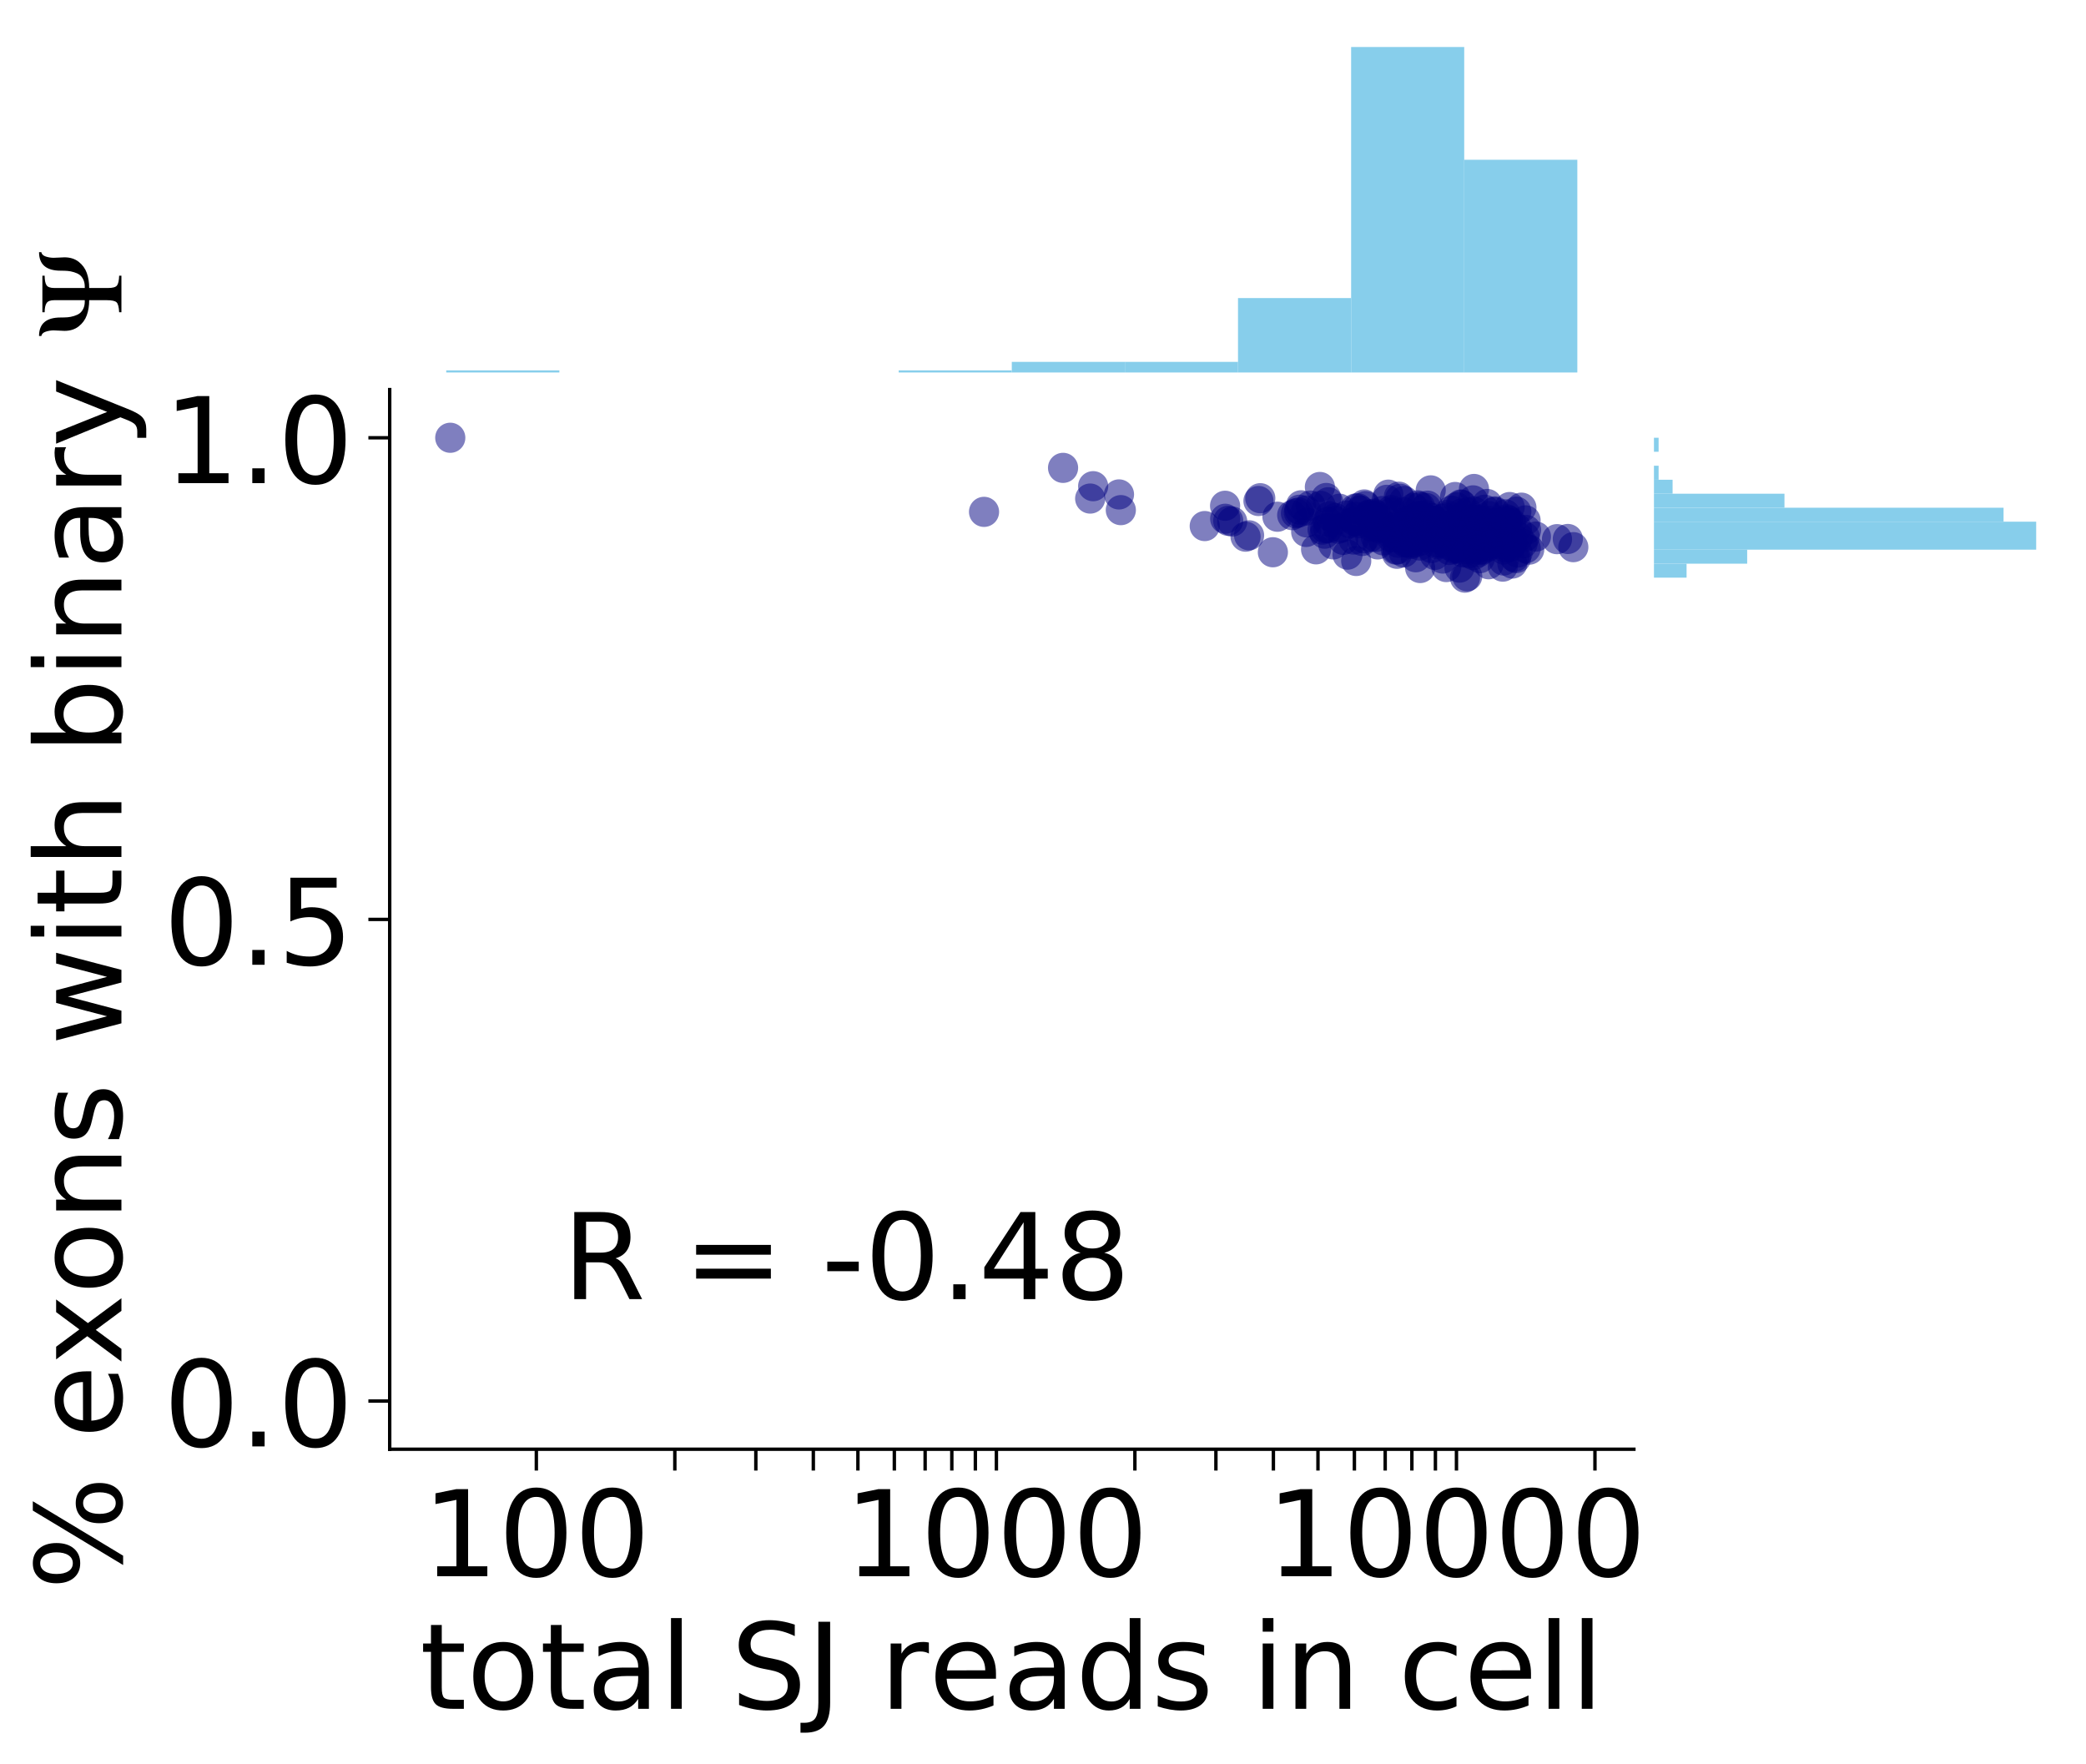 <?xml version="1.0" encoding="utf-8" standalone="no"?>
<!DOCTYPE svg PUBLIC "-//W3C//DTD SVG 1.1//EN"
  "http://www.w3.org/Graphics/SVG/1.1/DTD/svg11.dtd">
<!-- Created with matplotlib (https://matplotlib.org/) -->
<svg height="413.738pt" version="1.1" viewBox="0 0 489.189 413.738" width="489.189pt" xmlns="http://www.w3.org/2000/svg" xmlns:xlink="http://www.w3.org/1999/xlink">
 <defs>
  <style type="text/css">
*{stroke-linecap:butt;stroke-linejoin:round;}
  </style>
 </defs>
 <g id="figure_1">
  <g id="patch_1">
   <path d="M 0 413.738 
L 489.189 413.738 
L 489.189 0 
L 0 0 
z
" style="fill:none;"/>
  </g>
  <g id="axes_1">
   <g id="patch_2">
    <path d="M 91.389 339.84 
L 383.162 339.84 
L 383.162 91.362 
L 91.389 91.362 
z
" style="fill:none;"/>
   </g>
   <g id="PathCollection_1">
    <defs>
     <path d="M 0 3.536 
C 0.938 3.536 1.837 3.163 2.5 2.5 
C 3.163 1.837 3.536 0.938 3.536 0 
C 3.536 -0.938 3.163 -1.837 2.5 -2.5 
C 1.837 -3.163 0.938 -3.536 0 -3.536 
C -0.938 -3.536 -1.837 -3.163 -2.5 -2.5 
C -3.163 -1.837 -3.536 -0.938 -3.536 0 
C -3.536 0.938 -3.163 1.837 -2.5 2.5 
C -1.837 3.163 -0.938 3.536 0 3.536 
z
" id="C0_0_15e36a0871"/>
    </defs>
    <g clip-path="url(#p1468a6d6b9)">
     <use style="fill:#000080;fill-opacity:0.5;" x="337.111" xlink:href="#C0_0_15e36a0871" y="125.323"/>
    </g>
    <g clip-path="url(#p1468a6d6b9)">
     <use style="fill:#000080;fill-opacity:0.5;" x="345.3" xlink:href="#C0_0_15e36a0871" y="125.723"/>
    </g>
    <g clip-path="url(#p1468a6d6b9)">
     <use style="fill:#000080;fill-opacity:0.5;" x="305.11" xlink:href="#C0_0_15e36a0871" y="118.494"/>
    </g>
    <g clip-path="url(#p1468a6d6b9)">
     <use style="fill:#000080;fill-opacity:0.5;" x="333.341" xlink:href="#C0_0_15e36a0871" y="122.471"/>
    </g>
    <g clip-path="url(#p1468a6d6b9)">
     <use style="fill:#000080;fill-opacity:0.5;" x="337.644" xlink:href="#C0_0_15e36a0871" y="123.049"/>
    </g>
    <g clip-path="url(#p1468a6d6b9)">
     <use style="fill:#000080;fill-opacity:0.5;" x="348.768" xlink:href="#C0_0_15e36a0871" y="122.541"/>
    </g>
    <g clip-path="url(#p1468a6d6b9)">
     <use style="fill:#000080;fill-opacity:0.5;" x="339.535" xlink:href="#C0_0_15e36a0871" y="126.803"/>
    </g>
    <g clip-path="url(#p1468a6d6b9)">
     <use style="fill:#000080;fill-opacity:0.5;" x="336.728" xlink:href="#C0_0_15e36a0871" y="124.565"/>
    </g>
    <g clip-path="url(#p1468a6d6b9)">
     <use style="fill:#000080;fill-opacity:0.5;" x="336.878" xlink:href="#C0_0_15e36a0871" y="127.592"/>
    </g>
    <g clip-path="url(#p1468a6d6b9)">
     <use style="fill:#000080;fill-opacity:0.5;" x="343.258" xlink:href="#C0_0_15e36a0871" y="125.085"/>
    </g>
    <g clip-path="url(#p1468a6d6b9)">
     <use style="fill:#000080;fill-opacity:0.5;" x="324.984" xlink:href="#C0_0_15e36a0871" y="123.917"/>
    </g>
    <g clip-path="url(#p1468a6d6b9)">
     <use style="fill:#000080;fill-opacity:0.5;" x="304.597" xlink:href="#C0_0_15e36a0871" y="120.167"/>
    </g>
    <g clip-path="url(#p1468a6d6b9)">
     <use style="fill:#000080;fill-opacity:0.5;" x="357.063" xlink:href="#C0_0_15e36a0871" y="127.479"/>
    </g>
    <g clip-path="url(#p1468a6d6b9)">
     <use style="fill:#000080;fill-opacity:0.5;" x="344.078" xlink:href="#C0_0_15e36a0871" y="135.132"/>
    </g>
    <g clip-path="url(#p1468a6d6b9)">
     <use style="fill:#000080;fill-opacity:0.5;" x="346.119" xlink:href="#C0_0_15e36a0871" y="128.804"/>
    </g>
    <g clip-path="url(#p1468a6d6b9)">
     <use style="fill:#000080;fill-opacity:0.5;" x="331.065" xlink:href="#C0_0_15e36a0871" y="121.663"/>
    </g>
    <g clip-path="url(#p1468a6d6b9)">
     <use style="fill:#000080;fill-opacity:0.5;" x="357.89" xlink:href="#C0_0_15e36a0871" y="124.276"/>
    </g>
    <g clip-path="url(#p1468a6d6b9)">
     <use style="fill:#000080;fill-opacity:0.5;" x="355.6" xlink:href="#C0_0_15e36a0871" y="119.972"/>
    </g>
    <g clip-path="url(#p1468a6d6b9)">
     <use style="fill:#000080;fill-opacity:0.5;" x="343.068" xlink:href="#C0_0_15e36a0871" y="129.548"/>
    </g>
    <g clip-path="url(#p1468a6d6b9)">
     <use style="fill:#000080;fill-opacity:0.5;" x="358.618" xlink:href="#C0_0_15e36a0871" y="128.889"/>
    </g>
    <g clip-path="url(#p1468a6d6b9)">
     <use style="fill:#000080;fill-opacity:0.5;" x="320.965" xlink:href="#C0_0_15e36a0871" y="120.8"/>
    </g>
    <g clip-path="url(#p1468a6d6b9)">
     <use style="fill:#000080;fill-opacity:0.5;" x="349.793" xlink:href="#C0_0_15e36a0871" y="125.323"/>
    </g>
    <g clip-path="url(#p1468a6d6b9)">
     <use style="fill:#000080;fill-opacity:0.5;" x="309.525" xlink:href="#C0_0_15e36a0871" y="114.198"/>
    </g>
    <g clip-path="url(#p1468a6d6b9)">
     <use style="fill:#000080;fill-opacity:0.5;" x="288.965" xlink:href="#C0_0_15e36a0871" y="122.299"/>
    </g>
    <g clip-path="url(#p1468a6d6b9)">
     <use style="fill:#000080;fill-opacity:0.5;" x="340.268" xlink:href="#C0_0_15e36a0871" y="125.085"/>
    </g>
    <g clip-path="url(#p1468a6d6b9)">
     <use style="fill:#000080;fill-opacity:0.5;" x="314.605" xlink:href="#C0_0_15e36a0871" y="123.751"/>
    </g>
    <g clip-path="url(#p1468a6d6b9)">
     <use style="fill:#000080;fill-opacity:0.5;" x="310.762" xlink:href="#C0_0_15e36a0871" y="123.859"/>
    </g>
    <g clip-path="url(#p1468a6d6b9)">
     <use style="fill:#000080;fill-opacity:0.5;" x="335.111" xlink:href="#C0_0_15e36a0871" y="125.326"/>
    </g>
    <g clip-path="url(#p1468a6d6b9)">
     <use style="fill:#000080;fill-opacity:0.5;" x="348.848" xlink:href="#C0_0_15e36a0871" y="127.845"/>
    </g>
    <g clip-path="url(#p1468a6d6b9)">
     <use style="fill:#000080;fill-opacity:0.5;" x="323.547" xlink:href="#C0_0_15e36a0871" y="123.342"/>
    </g>
    <g clip-path="url(#p1468a6d6b9)">
     <use style="fill:#000080;fill-opacity:0.5;" x="335.041" xlink:href="#C0_0_15e36a0871" y="125.785"/>
    </g>
    <g clip-path="url(#p1468a6d6b9)">
     <use style="fill:#000080;fill-opacity:0.5;" x="329.588" xlink:href="#C0_0_15e36a0871" y="125.995"/>
    </g>
    <g clip-path="url(#p1468a6d6b9)">
     <use style="fill:#000080;fill-opacity:0.5;" x="337.74" xlink:href="#C0_0_15e36a0871" y="125.691"/>
    </g>
    <g clip-path="url(#p1468a6d6b9)">
     <use style="fill:#000080;fill-opacity:0.5;" x="355.146" xlink:href="#C0_0_15e36a0871" y="130.617"/>
    </g>
    <g clip-path="url(#p1468a6d6b9)">
     <use style="fill:#000080;fill-opacity:0.5;" x="309.711" xlink:href="#C0_0_15e36a0871" y="118.611"/>
    </g>
    <g clip-path="url(#p1468a6d6b9)">
     <use style="fill:#000080;fill-opacity:0.5;" x="335.518" xlink:href="#C0_0_15e36a0871" y="114.992"/>
    </g>
    <g clip-path="url(#p1468a6d6b9)">
     <use style="fill:#000080;fill-opacity:0.5;" x="345.666" xlink:href="#C0_0_15e36a0871" y="114.664"/>
    </g>
    <g clip-path="url(#p1468a6d6b9)">
     <use style="fill:#000080;fill-opacity:0.5;" x="325.58" xlink:href="#C0_0_15e36a0871" y="115.996"/>
    </g>
    <g clip-path="url(#p1468a6d6b9)">
     <use style="fill:#000080;fill-opacity:0.5;" x="332.171" xlink:href="#C0_0_15e36a0871" y="124.328"/>
    </g>
    <g clip-path="url(#p1468a6d6b9)">
     <use style="fill:#000080;fill-opacity:0.5;" x="365.133" xlink:href="#C0_0_15e36a0871" y="126.434"/>
    </g>
    <g clip-path="url(#p1468a6d6b9)">
     <use style="fill:#000080;fill-opacity:0.5;" x="349.096" xlink:href="#C0_0_15e36a0871" y="132.319"/>
    </g>
    <g clip-path="url(#p1468a6d6b9)">
     <use style="fill:#000080;fill-opacity:0.5;" x="345.031" xlink:href="#C0_0_15e36a0871" y="123.472"/>
    </g>
    <g clip-path="url(#p1468a6d6b9)">
     <use style="fill:#000080;fill-opacity:0.5;" x="255.659" xlink:href="#C0_0_15e36a0871" y="116.912"/>
    </g>
    <g clip-path="url(#p1468a6d6b9)">
     <use style="fill:#000080;fill-opacity:0.5;" x="292.097" xlink:href="#C0_0_15e36a0871" y="125.85"/>
    </g>
    <g clip-path="url(#p1468a6d6b9)">
     <use style="fill:#000080;fill-opacity:0.5;" x="312.658" xlink:href="#C0_0_15e36a0871" y="127.663"/>
    </g>
    <g clip-path="url(#p1468a6d6b9)">
     <use style="fill:#000080;fill-opacity:0.5;" x="348.047" xlink:href="#C0_0_15e36a0871" y="126.076"/>
    </g>
    <g clip-path="url(#p1468a6d6b9)">
     <use style="fill:#000080;fill-opacity:0.5;" x="345.456" xlink:href="#C0_0_15e36a0871" y="117.335"/>
    </g>
    <g clip-path="url(#p1468a6d6b9)">
     <use style="fill:#000080;fill-opacity:0.5;" x="319.013" xlink:href="#C0_0_15e36a0871" y="119.705"/>
    </g>
    <g clip-path="url(#p1468a6d6b9)">
     <use style="fill:#000080;fill-opacity:0.5;" x="350.46" xlink:href="#C0_0_15e36a0871" y="120.091"/>
    </g>
    <g clip-path="url(#p1468a6d6b9)">
     <use style="fill:#000080;fill-opacity:0.5;" x="330.847" xlink:href="#C0_0_15e36a0871" y="127.564"/>
    </g>
    <g clip-path="url(#p1468a6d6b9)">
     <use style="fill:#000080;fill-opacity:0.5;" x="347.658" xlink:href="#C0_0_15e36a0871" y="128.836"/>
    </g>
    <g clip-path="url(#p1468a6d6b9)">
     <use style="fill:#000080;fill-opacity:0.5;" x="327.894" xlink:href="#C0_0_15e36a0871" y="127.299"/>
    </g>
    <g clip-path="url(#p1468a6d6b9)">
     <use style="fill:#000080;fill-opacity:0.5;" x="334.538" xlink:href="#C0_0_15e36a0871" y="122.839"/>
    </g>
    <g clip-path="url(#p1468a6d6b9)">
     <use style="fill:#000080;fill-opacity:0.5;" x="319.458" xlink:href="#C0_0_15e36a0871" y="126.859"/>
    </g>
    <g clip-path="url(#p1468a6d6b9)">
     <use style="fill:#000080;fill-opacity:0.5;" x="327.611" xlink:href="#C0_0_15e36a0871" y="129.862"/>
    </g>
    <g clip-path="url(#p1468a6d6b9)">
     <use style="fill:#000080;fill-opacity:0.5;" x="339.359" xlink:href="#C0_0_15e36a0871" y="120.756"/>
    </g>
    <g clip-path="url(#p1468a6d6b9)">
     <use style="fill:#000080;fill-opacity:0.5;" x="318.009" xlink:href="#C0_0_15e36a0871" y="121.131"/>
    </g>
    <g clip-path="url(#p1468a6d6b9)">
     <use style="fill:#000080;fill-opacity:0.5;" x="318.449" xlink:href="#C0_0_15e36a0871" y="119.185"/>
    </g>
    <g clip-path="url(#p1468a6d6b9)">
     <use style="fill:#000080;fill-opacity:0.5;" x="345.555" xlink:href="#C0_0_15e36a0871" y="130.184"/>
    </g>
    <g clip-path="url(#p1468a6d6b9)">
     <use style="fill:#000080;fill-opacity:0.5;" x="332.148" xlink:href="#C0_0_15e36a0871" y="122.653"/>
    </g>
    <g clip-path="url(#p1468a6d6b9)">
     <use style="fill:#000080;fill-opacity:0.5;" x="360.184" xlink:href="#C0_0_15e36a0871" y="125.825"/>
    </g>
    <g clip-path="url(#p1468a6d6b9)">
     <use style="fill:#000080;fill-opacity:0.5;" x="357.565" xlink:href="#C0_0_15e36a0871" y="125.899"/>
    </g>
    <g clip-path="url(#p1468a6d6b9)">
     <use style="fill:#000080;fill-opacity:0.5;" x="304.741" xlink:href="#C0_0_15e36a0871" y="119.528"/>
    </g>
    <g clip-path="url(#p1468a6d6b9)">
     <use style="fill:#000080;fill-opacity:0.5;" x="341.184" xlink:href="#C0_0_15e36a0871" y="128.721"/>
    </g>
    <g clip-path="url(#p1468a6d6b9)">
     <use style="fill:#000080;fill-opacity:0.5;" x="354.404" xlink:href="#C0_0_15e36a0871" y="122.588"/>
    </g>
    <g clip-path="url(#p1468a6d6b9)">
     <use style="fill:#000080;fill-opacity:0.5;" x="315.789" xlink:href="#C0_0_15e36a0871" y="120.886"/>
    </g>
    <g clip-path="url(#p1468a6d6b9)">
     <use style="fill:#000080;fill-opacity:0.5;" x="316.474" xlink:href="#C0_0_15e36a0871" y="122.716"/>
    </g>
    <g clip-path="url(#p1468a6d6b9)">
     <use style="fill:#000080;fill-opacity:0.5;" x="311.364" xlink:href="#C0_0_15e36a0871" y="122.336"/>
    </g>
    <g clip-path="url(#p1468a6d6b9)">
     <use style="fill:#000080;fill-opacity:0.5;" x="354.039" xlink:href="#C0_0_15e36a0871" y="118.902"/>
    </g>
    <g clip-path="url(#p1468a6d6b9)">
     <use style="fill:#000080;fill-opacity:0.5;" x="347.062" xlink:href="#C0_0_15e36a0871" y="130.893"/>
    </g>
    <g clip-path="url(#p1468a6d6b9)">
     <use style="fill:#000080;fill-opacity:0.5;" x="332.977" xlink:href="#C0_0_15e36a0871" y="127.931"/>
    </g>
    <g clip-path="url(#p1468a6d6b9)">
     <use style="fill:#000080;fill-opacity:0.5;" x="344.497" xlink:href="#C0_0_15e36a0871" y="122.77"/>
    </g>
    <g clip-path="url(#p1468a6d6b9)">
     <use style="fill:#000080;fill-opacity:0.5;" x="332.751" xlink:href="#C0_0_15e36a0871" y="120.95"/>
    </g>
    <g clip-path="url(#p1468a6d6b9)">
     <use style="fill:#000080;fill-opacity:0.5;" x="355.901" xlink:href="#C0_0_15e36a0871" y="129.589"/>
    </g>
    <g clip-path="url(#p1468a6d6b9)">
     <use style="fill:#000080;fill-opacity:0.5;" x="348.808" xlink:href="#C0_0_15e36a0871" y="122.063"/>
    </g>
    <g clip-path="url(#p1468a6d6b9)">
     <use style="fill:#000080;fill-opacity:0.5;" x="330.237" xlink:href="#C0_0_15e36a0871" y="122.262"/>
    </g>
    <g clip-path="url(#p1468a6d6b9)">
     <use style="fill:#000080;fill-opacity:0.5;" x="319.944" xlink:href="#C0_0_15e36a0871" y="118.295"/>
    </g>
    <g clip-path="url(#p1468a6d6b9)">
     <use style="fill:#000080;fill-opacity:0.5;" x="343.873" xlink:href="#C0_0_15e36a0871" y="128.78"/>
    </g>
    <g clip-path="url(#p1468a6d6b9)">
     <use style="fill:#000080;fill-opacity:0.5;" x="355.728" xlink:href="#C0_0_15e36a0871" y="123.952"/>
    </g>
    <g clip-path="url(#p1468a6d6b9)">
     <use style="fill:#000080;fill-opacity:0.5;" x="335.502" xlink:href="#C0_0_15e36a0871" y="121.996"/>
    </g>
    <g clip-path="url(#p1468a6d6b9)">
     <use style="fill:#000080;fill-opacity:0.5;" x="327.333" xlink:href="#C0_0_15e36a0871" y="128.883"/>
    </g>
    <g clip-path="url(#p1468a6d6b9)">
     <use style="fill:#000080;fill-opacity:0.5;" x="313.004" xlink:href="#C0_0_15e36a0871" y="122.115"/>
    </g>
    <g clip-path="url(#p1468a6d6b9)">
     <use style="fill:#000080;fill-opacity:0.5;" x="338.681" xlink:href="#C0_0_15e36a0871" y="124.659"/>
    </g>
    <g clip-path="url(#p1468a6d6b9)">
     <use style="fill:#000080;fill-opacity:0.5;" x="336.169" xlink:href="#C0_0_15e36a0871" y="123.483"/>
    </g>
    <g clip-path="url(#p1468a6d6b9)">
     <use style="fill:#000080;fill-opacity:0.5;" x="313.807" xlink:href="#C0_0_15e36a0871" y="123.994"/>
    </g>
    <g clip-path="url(#p1468a6d6b9)">
     <use style="fill:#000080;fill-opacity:0.5;" x="349.227" xlink:href="#C0_0_15e36a0871" y="125.767"/>
    </g>
    <g clip-path="url(#p1468a6d6b9)">
     <use style="fill:#000080;fill-opacity:0.5;" x="314.995" xlink:href="#C0_0_15e36a0871" y="126.602"/>
    </g>
    <g clip-path="url(#p1468a6d6b9)">
     <use style="fill:#000080;fill-opacity:0.5;" x="341.387" xlink:href="#C0_0_15e36a0871" y="126.394"/>
    </g>
    <g clip-path="url(#p1468a6d6b9)">
     <use style="fill:#000080;fill-opacity:0.5;" x="352.795" xlink:href="#C0_0_15e36a0871" y="128.273"/>
    </g>
    <g clip-path="url(#p1468a6d6b9)">
     <use style="fill:#000080;fill-opacity:0.5;" x="338.085" xlink:href="#C0_0_15e36a0871" y="125.723"/>
    </g>
    <g clip-path="url(#p1468a6d6b9)">
     <use style="fill:#000080;fill-opacity:0.5;" x="343.335" xlink:href="#C0_0_15e36a0871" y="123.76"/>
    </g>
    <g clip-path="url(#p1468a6d6b9)">
     <use style="fill:#000080;fill-opacity:0.5;" x="262.415" xlink:href="#C0_0_15e36a0871" y="115.944"/>
    </g>
    <g clip-path="url(#p1468a6d6b9)">
     <use style="fill:#000080;fill-opacity:0.5;" x="352.425" xlink:href="#C0_0_15e36a0871" y="132.876"/>
    </g>
    <g clip-path="url(#p1468a6d6b9)">
     <use style="fill:#000080;fill-opacity:0.5;" x="356.083" xlink:href="#C0_0_15e36a0871" y="125.921"/>
    </g>
    <g clip-path="url(#p1468a6d6b9)">
     <use style="fill:#000080;fill-opacity:0.5;" x="354.663" xlink:href="#C0_0_15e36a0871" y="132.154"/>
    </g>
    <g clip-path="url(#p1468a6d6b9)">
     <use style="fill:#000080;fill-opacity:0.5;" x="295.548" xlink:href="#C0_0_15e36a0871" y="116.83"/>
    </g>
    <g clip-path="url(#p1468a6d6b9)">
     <use style="fill:#000080;fill-opacity:0.5;" x="337.245" xlink:href="#C0_0_15e36a0871" y="125.998"/>
    </g>
    <g clip-path="url(#p1468a6d6b9)">
     <use style="fill:#000080;fill-opacity:0.5;" x="339.716" xlink:href="#C0_0_15e36a0871" y="127.837"/>
    </g>
    <g clip-path="url(#p1468a6d6b9)">
     <use style="fill:#000080;fill-opacity:0.5;" x="326.7" xlink:href="#C0_0_15e36a0871" y="124.754"/>
    </g>
    <g clip-path="url(#p1468a6d6b9)">
     <use style="fill:#000080;fill-opacity:0.5;" x="311.453" xlink:href="#C0_0_15e36a0871" y="123.881"/>
    </g>
    <g clip-path="url(#p1468a6d6b9)">
     <use style="fill:#000080;fill-opacity:0.5;" x="303.911" xlink:href="#C0_0_15e36a0871" y="120.373"/>
    </g>
    <g clip-path="url(#p1468a6d6b9)">
     <use style="fill:#000080;fill-opacity:0.5;" x="341.584" xlink:href="#C0_0_15e36a0871" y="118.95"/>
    </g>
    <g clip-path="url(#p1468a6d6b9)">
     <use style="fill:#000080;fill-opacity:0.5;" x="328.325" xlink:href="#C0_0_15e36a0871" y="116.963"/>
    </g>
    <g clip-path="url(#p1468a6d6b9)">
     <use style="fill:#000080;fill-opacity:0.5;" x="339.969" xlink:href="#C0_0_15e36a0871" y="123.342"/>
    </g>
    <g clip-path="url(#p1468a6d6b9)">
     <use style="fill:#000080;fill-opacity:0.5;" x="299.573" xlink:href="#C0_0_15e36a0871" y="121.172"/>
    </g>
    <g clip-path="url(#p1468a6d6b9)">
     <use style="fill:#000080;fill-opacity:0.5;" x="348.542" xlink:href="#C0_0_15e36a0871" y="125.326"/>
    </g>
    <g clip-path="url(#p1468a6d6b9)">
     <use style="fill:#000080;fill-opacity:0.5;" x="331.415" xlink:href="#C0_0_15e36a0871" y="121.913"/>
    </g>
    <g clip-path="url(#p1468a6d6b9)">
     <use style="fill:#000080;fill-opacity:0.5;" x="303.035" xlink:href="#C0_0_15e36a0871" y="120.8"/>
    </g>
    <g clip-path="url(#p1468a6d6b9)">
     <use style="fill:#000080;fill-opacity:0.5;" x="317.667" xlink:href="#C0_0_15e36a0871" y="122.197"/>
    </g>
    <g clip-path="url(#p1468a6d6b9)">
     <use style="fill:#000080;fill-opacity:0.5;" x="320.203" xlink:href="#C0_0_15e36a0871" y="118.677"/>
    </g>
    <g clip-path="url(#p1468a6d6b9)">
     <use style="fill:#000080;fill-opacity:0.5;" x="325.21" xlink:href="#C0_0_15e36a0871" y="117.205"/>
    </g>
    <g clip-path="url(#p1468a6d6b9)">
     <use style="fill:#000080;fill-opacity:0.5;" x="342.79" xlink:href="#C0_0_15e36a0871" y="118.383"/>
    </g>
    <g clip-path="url(#p1468a6d6b9)">
     <use style="fill:#000080;fill-opacity:0.5;" x="329.279" xlink:href="#C0_0_15e36a0871" y="117.469"/>
    </g>
    <g clip-path="url(#p1468a6d6b9)">
     <use style="fill:#000080;fill-opacity:0.5;" x="353.042" xlink:href="#C0_0_15e36a0871" y="120.608"/>
    </g>
    <g clip-path="url(#p1468a6d6b9)">
     <use style="fill:#000080;fill-opacity:0.5;" x="336.405" xlink:href="#C0_0_15e36a0871" y="123.856"/>
    </g>
    <g clip-path="url(#p1468a6d6b9)">
     <use style="fill:#000080;fill-opacity:0.5;" x="344.691" xlink:href="#C0_0_15e36a0871" y="128.663"/>
    </g>
    <g clip-path="url(#p1468a6d6b9)">
     <use style="fill:#000080;fill-opacity:0.5;" x="346.866" xlink:href="#C0_0_15e36a0871" y="128.974"/>
    </g>
    <g clip-path="url(#p1468a6d6b9)">
     <use style="fill:#000080;fill-opacity:0.5;" x="352.81" xlink:href="#C0_0_15e36a0871" y="123.783"/>
    </g>
    <g clip-path="url(#p1468a6d6b9)">
     <use style="fill:#000080;fill-opacity:0.5;" x="288.035" xlink:href="#C0_0_15e36a0871" y="122.13"/>
    </g>
    <g clip-path="url(#p1468a6d6b9)">
     <use style="fill:#000080;fill-opacity:0.5;" x="345.846" xlink:href="#C0_0_15e36a0871" y="123.326"/>
    </g>
    <g clip-path="url(#p1468a6d6b9)">
     <use style="fill:#000080;fill-opacity:0.5;" x="345.615" xlink:href="#C0_0_15e36a0871" y="119.906"/>
    </g>
    <g clip-path="url(#p1468a6d6b9)">
     <use style="fill:#000080;fill-opacity:0.5;" x="334.308" xlink:href="#C0_0_15e36a0871" y="122.104"/>
    </g>
    <g clip-path="url(#p1468a6d6b9)">
     <use style="fill:#000080;fill-opacity:0.5;" x="346.191" xlink:href="#C0_0_15e36a0871" y="125.245"/>
    </g>
    <g clip-path="url(#p1468a6d6b9)">
     <use style="fill:#000080;fill-opacity:0.5;" x="331.537" xlink:href="#C0_0_15e36a0871" y="119.112"/>
    </g>
    <g clip-path="url(#p1468a6d6b9)">
     <use style="fill:#000080;fill-opacity:0.5;" x="321.349" xlink:href="#C0_0_15e36a0871" y="125.91"/>
    </g>
    <g clip-path="url(#p1468a6d6b9)">
     <use style="fill:#000080;fill-opacity:0.5;" x="338.004" xlink:href="#C0_0_15e36a0871" y="126.687"/>
    </g>
    <g clip-path="url(#p1468a6d6b9)">
     <use style="fill:#000080;fill-opacity:0.5;" x="354.229" xlink:href="#C0_0_15e36a0871" y="128.199"/>
    </g>
    <g clip-path="url(#p1468a6d6b9)">
     <use style="fill:#000080;fill-opacity:0.5;" x="327.428" xlink:href="#C0_0_15e36a0871" y="123.687"/>
    </g>
    <g clip-path="url(#p1468a6d6b9)">
     <use style="fill:#000080;fill-opacity:0.5;" x="352.655" xlink:href="#C0_0_15e36a0871" y="128.889"/>
    </g>
    <g clip-path="url(#p1468a6d6b9)">
     <use style="fill:#000080;fill-opacity:0.5;" x="346.753" xlink:href="#C0_0_15e36a0871" y="129.471"/>
    </g>
    <g clip-path="url(#p1468a6d6b9)">
     <use style="fill:#000080;fill-opacity:0.5;" x="345.808" xlink:href="#C0_0_15e36a0871" y="121.85"/>
    </g>
    <g clip-path="url(#p1468a6d6b9)">
     <use style="fill:#000080;fill-opacity:0.5;" x="331.205" xlink:href="#C0_0_15e36a0871" y="122.042"/>
    </g>
    <g clip-path="url(#p1468a6d6b9)">
     <use style="fill:#000080;fill-opacity:0.5;" x="351.373" xlink:href="#C0_0_15e36a0871" y="127.512"/>
    </g>
    <g clip-path="url(#p1468a6d6b9)">
     <use style="fill:#000080;fill-opacity:0.5;" x="338.286" xlink:href="#C0_0_15e36a0871" y="121.679"/>
    </g>
    <g clip-path="url(#p1468a6d6b9)">
     <use style="fill:#000080;fill-opacity:0.5;" x="319.973" xlink:href="#C0_0_15e36a0871" y="126.257"/>
    </g>
    <g clip-path="url(#p1468a6d6b9)">
     <use style="fill:#000080;fill-opacity:0.5;" x="335.762" xlink:href="#C0_0_15e36a0871" y="121.48"/>
    </g>
    <g clip-path="url(#p1468a6d6b9)">
     <use style="fill:#000080;fill-opacity:0.5;" x="306.437" xlink:href="#C0_0_15e36a0871" y="122.515"/>
    </g>
    <g clip-path="url(#p1468a6d6b9)">
     <use style="fill:#000080;fill-opacity:0.5;" x="350.545" xlink:href="#C0_0_15e36a0871" y="119.912"/>
    </g>
    <g clip-path="url(#p1468a6d6b9)">
     <use style="fill:#000080;fill-opacity:0.5;" x="345.542" xlink:href="#C0_0_15e36a0871" y="122.852"/>
    </g>
    <g clip-path="url(#p1468a6d6b9)">
     <use style="fill:#000080;fill-opacity:0.5;" x="323.409" xlink:href="#C0_0_15e36a0871" y="123.949"/>
    </g>
    <g clip-path="url(#p1468a6d6b9)">
     <use style="fill:#000080;fill-opacity:0.5;" x="333.836" xlink:href="#C0_0_15e36a0871" y="125.767"/>
    </g>
    <g clip-path="url(#p1468a6d6b9)">
     <use style="fill:#000080;fill-opacity:0.5;" x="329.558" xlink:href="#C0_0_15e36a0871" y="127.21"/>
    </g>
    <g clip-path="url(#p1468a6d6b9)">
     <use style="fill:#000080;fill-opacity:0.5;" x="344.524" xlink:href="#C0_0_15e36a0871" y="129.729"/>
    </g>
    <g clip-path="url(#p1468a6d6b9)">
     <use style="fill:#000080;fill-opacity:0.5;" x="292.924" xlink:href="#C0_0_15e36a0871" y="125.531"/>
    </g>
    <g clip-path="url(#p1468a6d6b9)">
     <use style="fill:#000080;fill-opacity:0.5;" x="342.658" xlink:href="#C0_0_15e36a0871" y="120.415"/>
    </g>
    <g clip-path="url(#p1468a6d6b9)">
     <use style="fill:#000080;fill-opacity:0.5;" x="353.206" xlink:href="#C0_0_15e36a0871" y="122.299"/>
    </g>
    <g clip-path="url(#p1468a6d6b9)">
     <use style="fill:#000080;fill-opacity:0.5;" x="287.324" xlink:href="#C0_0_15e36a0871" y="121.647"/>
    </g>
    <g clip-path="url(#p1468a6d6b9)">
     <use style="fill:#000080;fill-opacity:0.5;" x="335.889" xlink:href="#C0_0_15e36a0871" y="125.245"/>
    </g>
    <g clip-path="url(#p1468a6d6b9)">
     <use style="fill:#000080;fill-opacity:0.5;" x="338.85" xlink:href="#C0_0_15e36a0871" y="123.531"/>
    </g>
    <g clip-path="url(#p1468a6d6b9)">
     <use style="fill:#000080;fill-opacity:0.5;" x="323.077" xlink:href="#C0_0_15e36a0871" y="121.339"/>
    </g>
    <g clip-path="url(#p1468a6d6b9)">
     <use style="fill:#000080;fill-opacity:0.5;" x="342.557" xlink:href="#C0_0_15e36a0871" y="118.289"/>
    </g>
    <g clip-path="url(#p1468a6d6b9)">
     <use style="fill:#000080;fill-opacity:0.5;" x="343.672" xlink:href="#C0_0_15e36a0871" y="127.097"/>
    </g>
    <g clip-path="url(#p1468a6d6b9)">
     <use style="fill:#000080;fill-opacity:0.5;" x="354.709" xlink:href="#C0_0_15e36a0871" y="127.352"/>
    </g>
    <g clip-path="url(#p1468a6d6b9)">
     <use style="fill:#000080;fill-opacity:0.5;" x="343.118" xlink:href="#C0_0_15e36a0871" y="125.466"/>
    </g>
    <g clip-path="url(#p1468a6d6b9)">
     <use style="fill:#000080;fill-opacity:0.5;" x="348.145" xlink:href="#C0_0_15e36a0871" y="119.525"/>
    </g>
    <g clip-path="url(#p1468a6d6b9)">
     <use style="fill:#000080;fill-opacity:0.5;" x="333.213" xlink:href="#C0_0_15e36a0871" y="124.713"/>
    </g>
    <g clip-path="url(#p1468a6d6b9)">
     <use style="fill:#000080;fill-opacity:0.5;" x="339.891" xlink:href="#C0_0_15e36a0871" y="128.982"/>
    </g>
    <g clip-path="url(#p1468a6d6b9)">
     <use style="fill:#000080;fill-opacity:0.5;" x="344.743" xlink:href="#C0_0_15e36a0871" y="127.587"/>
    </g>
    <g clip-path="url(#p1468a6d6b9)">
     <use style="fill:#000080;fill-opacity:0.5;" x="326.261" xlink:href="#C0_0_15e36a0871" y="125.995"/>
    </g>
    <g clip-path="url(#p1468a6d6b9)">
     <use style="fill:#000080;fill-opacity:0.5;" x="332.468" xlink:href="#C0_0_15e36a0871" y="118.508"/>
    </g>
    <g clip-path="url(#p1468a6d6b9)">
     <use style="fill:#000080;fill-opacity:0.5;" x="323.084" xlink:href="#C0_0_15e36a0871" y="127.666"/>
    </g>
    <g clip-path="url(#p1468a6d6b9)">
     <use style="fill:#000080;fill-opacity:0.5;" x="350.804" xlink:href="#C0_0_15e36a0871" y="122.588"/>
    </g>
    <g clip-path="url(#p1468a6d6b9)">
     <use style="fill:#000080;fill-opacity:0.5;" x="349.215" xlink:href="#C0_0_15e36a0871" y="121.01"/>
    </g>
    <g clip-path="url(#p1468a6d6b9)">
     <use style="fill:#000080;fill-opacity:0.5;" x="335.731" xlink:href="#C0_0_15e36a0871" y="128.516"/>
    </g>
    <g clip-path="url(#p1468a6d6b9)">
     <use style="fill:#000080;fill-opacity:0.5;" x="344.126" xlink:href="#C0_0_15e36a0871" y="120.149"/>
    </g>
    <g clip-path="url(#p1468a6d6b9)">
     <use style="fill:#000080;fill-opacity:0.5;" x="346.179" xlink:href="#C0_0_15e36a0871" y="121.957"/>
    </g>
    <g clip-path="url(#p1468a6d6b9)">
     <use style="fill:#000080;fill-opacity:0.5;" x="329.236" xlink:href="#C0_0_15e36a0871" y="126.773"/>
    </g>
    <g clip-path="url(#p1468a6d6b9)">
     <use style="fill:#000080;fill-opacity:0.5;" x="367.672" xlink:href="#C0_0_15e36a0871" y="126.391"/>
    </g>
    <g clip-path="url(#p1468a6d6b9)">
     <use style="fill:#000080;fill-opacity:0.5;" x="353.661" xlink:href="#C0_0_15e36a0871" y="122.018"/>
    </g>
    <g clip-path="url(#p1468a6d6b9)">
     <use style="fill:#000080;fill-opacity:0.5;" x="348.279" xlink:href="#C0_0_15e36a0871" y="127.258"/>
    </g>
    <g clip-path="url(#p1468a6d6b9)">
     <use style="fill:#000080;fill-opacity:0.5;" x="347.245" xlink:href="#C0_0_15e36a0871" y="121.976"/>
    </g>
    <g clip-path="url(#p1468a6d6b9)">
     <use style="fill:#000080;fill-opacity:0.5;" x="105.592" xlink:href="#C0_0_15e36a0871" y="102.656"/>
    </g>
    <g clip-path="url(#p1468a6d6b9)">
     <use style="fill:#000080;fill-opacity:0.5;" x="332.148" xlink:href="#C0_0_15e36a0871" y="122.565"/>
    </g>
    <g clip-path="url(#p1468a6d6b9)">
     <use style="fill:#000080;fill-opacity:0.5;" x="333.614" xlink:href="#C0_0_15e36a0871" y="121.015"/>
    </g>
    <g clip-path="url(#p1468a6d6b9)">
     <use style="fill:#000080;fill-opacity:0.5;" x="341.49" xlink:href="#C0_0_15e36a0871" y="128.54"/>
    </g>
    <g clip-path="url(#p1468a6d6b9)">
     <use style="fill:#000080;fill-opacity:0.5;" x="287.295" xlink:href="#C0_0_15e36a0871" y="118.602"/>
    </g>
    <g clip-path="url(#p1468a6d6b9)">
     <use style="fill:#000080;fill-opacity:0.5;" x="332.297" xlink:href="#C0_0_15e36a0871" y="124.802"/>
    </g>
    <g clip-path="url(#p1468a6d6b9)">
     <use style="fill:#000080;fill-opacity:0.5;" x="342.575" xlink:href="#C0_0_15e36a0871" y="121.286"/>
    </g>
    <g clip-path="url(#p1468a6d6b9)">
     <use style="fill:#000080;fill-opacity:0.5;" x="341.241" xlink:href="#C0_0_15e36a0871" y="116.546"/>
    </g>
    <g clip-path="url(#p1468a6d6b9)">
     <use style="fill:#000080;fill-opacity:0.5;" x="314.102" xlink:href="#C0_0_15e36a0871" y="119.292"/>
    </g>
    <g clip-path="url(#p1468a6d6b9)">
     <use style="fill:#000080;fill-opacity:0.5;" x="343.555" xlink:href="#C0_0_15e36a0871" y="135.459"/>
    </g>
    <g clip-path="url(#p1468a6d6b9)">
     <use style="fill:#000080;fill-opacity:0.5;" x="326.267" xlink:href="#C0_0_15e36a0871" y="125.245"/>
    </g>
    <g clip-path="url(#p1468a6d6b9)">
     <use style="fill:#000080;fill-opacity:0.5;" x="342.258" xlink:href="#C0_0_15e36a0871" y="133.113"/>
    </g>
    <g clip-path="url(#p1468a6d6b9)">
     <use style="fill:#000080;fill-opacity:0.5;" x="311.79" xlink:href="#C0_0_15e36a0871" y="121.043"/>
    </g>
    <g clip-path="url(#p1468a6d6b9)">
     <use style="fill:#000080;fill-opacity:0.5;" x="333.045" xlink:href="#C0_0_15e36a0871" y="133.204"/>
    </g>
    <g clip-path="url(#p1468a6d6b9)">
     <use style="fill:#000080;fill-opacity:0.5;" x="350.359" xlink:href="#C0_0_15e36a0871" y="125.944"/>
    </g>
    <g clip-path="url(#p1468a6d6b9)">
     <use style="fill:#000080;fill-opacity:0.5;" x="338.039" xlink:href="#C0_0_15e36a0871" y="126.136"/>
    </g>
    <g clip-path="url(#p1468a6d6b9)">
     <use style="fill:#000080;fill-opacity:0.5;" x="341.401" xlink:href="#C0_0_15e36a0871" y="123.331"/>
    </g>
    <g clip-path="url(#p1468a6d6b9)">
     <use style="fill:#000080;fill-opacity:0.5;" x="328.051" xlink:href="#C0_0_15e36a0871" y="116.47"/>
    </g>
    <g clip-path="url(#p1468a6d6b9)">
     <use style="fill:#000080;fill-opacity:0.5;" x="230.767" xlink:href="#C0_0_15e36a0871" y="120.032"/>
    </g>
    <g clip-path="url(#p1468a6d6b9)">
     <use style="fill:#000080;fill-opacity:0.5;" x="339.901" xlink:href="#C0_0_15e36a0871" y="123.81"/>
    </g>
    <g clip-path="url(#p1468a6d6b9)">
     <use style="fill:#000080;fill-opacity:0.5;" x="332.904" xlink:href="#C0_0_15e36a0871" y="121.757"/>
    </g>
    <g clip-path="url(#p1468a6d6b9)">
     <use style="fill:#000080;fill-opacity:0.5;" x="348.756" xlink:href="#C0_0_15e36a0871" y="118.181"/>
    </g>
    <g clip-path="url(#p1468a6d6b9)">
     <use style="fill:#000080;fill-opacity:0.5;" x="256.357" xlink:href="#C0_0_15e36a0871" y="114.014"/>
    </g>
    <g clip-path="url(#p1468a6d6b9)">
     <use style="fill:#000080;fill-opacity:0.5;" x="338.905" xlink:href="#C0_0_15e36a0871" y="122.299"/>
    </g>
    <g clip-path="url(#p1468a6d6b9)">
     <use style="fill:#000080;fill-opacity:0.5;" x="357.761" xlink:href="#C0_0_15e36a0871" y="122.018"/>
    </g>
    <g clip-path="url(#p1468a6d6b9)">
     <use style="fill:#000080;fill-opacity:0.5;" x="330.871" xlink:href="#C0_0_15e36a0871" y="126.556"/>
    </g>
    <g clip-path="url(#p1468a6d6b9)">
     <use style="fill:#000080;fill-opacity:0.5;" x="329.364" xlink:href="#C0_0_15e36a0871" y="123.462"/>
    </g>
    <g clip-path="url(#p1468a6d6b9)">
     <use style="fill:#000080;fill-opacity:0.5;" x="324.162" xlink:href="#C0_0_15e36a0871" y="119.834"/>
    </g>
    <g clip-path="url(#p1468a6d6b9)">
     <use style="fill:#000080;fill-opacity:0.5;" x="306.298" xlink:href="#C0_0_15e36a0871" y="119.72"/>
    </g>
    <g clip-path="url(#p1468a6d6b9)">
     <use style="fill:#000080;fill-opacity:0.5;" x="357.801" xlink:href="#C0_0_15e36a0871" y="128.578"/>
    </g>
    <g clip-path="url(#p1468a6d6b9)">
     <use style="fill:#000080;fill-opacity:0.5;" x="328.838" xlink:href="#C0_0_15e36a0871" y="126.187"/>
    </g>
    <g clip-path="url(#p1468a6d6b9)">
     <use style="fill:#000080;fill-opacity:0.5;" x="356.789" xlink:href="#C0_0_15e36a0871" y="119.046"/>
    </g>
    <g clip-path="url(#p1468a6d6b9)">
     <use style="fill:#000080;fill-opacity:0.5;" x="351.872" xlink:href="#C0_0_15e36a0871" y="124.42"/>
    </g>
    <g clip-path="url(#p1468a6d6b9)">
     <use style="fill:#000080;fill-opacity:0.5;" x="334.27" xlink:href="#C0_0_15e36a0871" y="120.696"/>
    </g>
    <g clip-path="url(#p1468a6d6b9)">
     <use style="fill:#000080;fill-opacity:0.5;" x="249.298" xlink:href="#C0_0_15e36a0871" y="109.715"/>
    </g>
    <g clip-path="url(#p1468a6d6b9)">
     <use style="fill:#000080;fill-opacity:0.5;" x="334.652" xlink:href="#C0_0_15e36a0871" y="122.233"/>
    </g>
    <g clip-path="url(#p1468a6d6b9)">
     <use style="fill:#000080;fill-opacity:0.5;" x="339.167" xlink:href="#C0_0_15e36a0871" y="132.977"/>
    </g>
    <g clip-path="url(#p1468a6d6b9)">
     <use style="fill:#000080;fill-opacity:0.5;" x="321.615" xlink:href="#C0_0_15e36a0871" y="123.531"/>
    </g>
    <g clip-path="url(#p1468a6d6b9)">
     <use style="fill:#000080;fill-opacity:0.5;" x="332.223" xlink:href="#C0_0_15e36a0871" y="125.096"/>
    </g>
    <g clip-path="url(#p1468a6d6b9)">
     <use style="fill:#000080;fill-opacity:0.5;" x="330.469" xlink:href="#C0_0_15e36a0871" y="126.391"/>
    </g>
    <g clip-path="url(#p1468a6d6b9)">
     <use style="fill:#000080;fill-opacity:0.5;" x="331.867" xlink:href="#C0_0_15e36a0871" y="126.671"/>
    </g>
    <g clip-path="url(#p1468a6d6b9)">
     <use style="fill:#000080;fill-opacity:0.5;" x="327.725" xlink:href="#C0_0_15e36a0871" y="128.846"/>
    </g>
    <g clip-path="url(#p1468a6d6b9)">
     <use style="fill:#000080;fill-opacity:0.5;" x="326.28" xlink:href="#C0_0_15e36a0871" y="119.617"/>
    </g>
    <g clip-path="url(#p1468a6d6b9)">
     <use style="fill:#000080;fill-opacity:0.5;" x="326.332" xlink:href="#C0_0_15e36a0871" y="120.145"/>
    </g>
    <g clip-path="url(#p1468a6d6b9)">
     <use style="fill:#000080;fill-opacity:0.5;" x="349.307" xlink:href="#C0_0_15e36a0871" y="124.091"/>
    </g>
    <g clip-path="url(#p1468a6d6b9)">
     <use style="fill:#000080;fill-opacity:0.5;" x="338.895" xlink:href="#C0_0_15e36a0871" y="121.351"/>
    </g>
    <g clip-path="url(#p1468a6d6b9)">
     <use style="fill:#000080;fill-opacity:0.5;" x="332.949" xlink:href="#C0_0_15e36a0871" y="122.333"/>
    </g>
    <g clip-path="url(#p1468a6d6b9)">
     <use style="fill:#000080;fill-opacity:0.5;" x="336.614" xlink:href="#C0_0_15e36a0871" y="127.243"/>
    </g>
    <g clip-path="url(#p1468a6d6b9)">
     <use style="fill:#000080;fill-opacity:0.5;" x="307.321" xlink:href="#C0_0_15e36a0871" y="118.552"/>
    </g>
    <g clip-path="url(#p1468a6d6b9)">
     <use style="fill:#000080;fill-opacity:0.5;" x="318.048" xlink:href="#C0_0_15e36a0871" y="131.549"/>
    </g>
    <g clip-path="url(#p1468a6d6b9)">
     <use style="fill:#000080;fill-opacity:0.5;" x="322.214" xlink:href="#C0_0_15e36a0871" y="120.449"/>
    </g>
    <g clip-path="url(#p1468a6d6b9)">
     <use style="fill:#000080;fill-opacity:0.5;" x="350.456" xlink:href="#C0_0_15e36a0871" y="123.81"/>
    </g>
    <g clip-path="url(#p1468a6d6b9)">
     <use style="fill:#000080;fill-opacity:0.5;" x="336.363" xlink:href="#C0_0_15e36a0871" y="122.13"/>
    </g>
    <g clip-path="url(#p1468a6d6b9)">
     <use style="fill:#000080;fill-opacity:0.5;" x="351.812" xlink:href="#C0_0_15e36a0871" y="127.587"/>
    </g>
    <g clip-path="url(#p1468a6d6b9)">
     <use style="fill:#000080;fill-opacity:0.5;" x="323.409" xlink:href="#C0_0_15e36a0871" y="122.262"/>
    </g>
    <g clip-path="url(#p1468a6d6b9)">
     <use style="fill:#000080;fill-opacity:0.5;" x="334.782" xlink:href="#C0_0_15e36a0871" y="118.575"/>
    </g>
    <g clip-path="url(#p1468a6d6b9)">
     <use style="fill:#000080;fill-opacity:0.5;" x="346.999" xlink:href="#C0_0_15e36a0871" y="121.999"/>
    </g>
    <g clip-path="url(#p1468a6d6b9)">
     <use style="fill:#000080;fill-opacity:0.5;" x="322.728" xlink:href="#C0_0_15e36a0871" y="120.831"/>
    </g>
    <g clip-path="url(#p1468a6d6b9)">
     <use style="fill:#000080;fill-opacity:0.5;" x="337.291" xlink:href="#C0_0_15e36a0871" y="127.16"/>
    </g>
    <g clip-path="url(#p1468a6d6b9)">
     <use style="fill:#000080;fill-opacity:0.5;" x="308.635" xlink:href="#C0_0_15e36a0871" y="128.821"/>
    </g>
    <g clip-path="url(#p1468a6d6b9)">
     <use style="fill:#000080;fill-opacity:0.5;" x="311.014" xlink:href="#C0_0_15e36a0871" y="116.774"/>
    </g>
    <g clip-path="url(#p1468a6d6b9)">
     <use style="fill:#000080;fill-opacity:0.5;" x="352.317" xlink:href="#C0_0_15e36a0871" y="122.546"/>
    </g>
    <g clip-path="url(#p1468a6d6b9)">
     <use style="fill:#000080;fill-opacity:0.5;" x="336.478" xlink:href="#C0_0_15e36a0871" y="130.129"/>
    </g>
    <g clip-path="url(#p1468a6d6b9)">
     <use style="fill:#000080;fill-opacity:0.5;" x="340.379" xlink:href="#C0_0_15e36a0871" y="119.734"/>
    </g>
    <g clip-path="url(#p1468a6d6b9)">
     <use style="fill:#000080;fill-opacity:0.5;" x="347.625" xlink:href="#C0_0_15e36a0871" y="125.323"/>
    </g>
    <g clip-path="url(#p1468a6d6b9)">
     <use style="fill:#000080;fill-opacity:0.5;" x="330.959" xlink:href="#C0_0_15e36a0871" y="125.825"/>
    </g>
    <g clip-path="url(#p1468a6d6b9)">
     <use style="fill:#000080;fill-opacity:0.5;" x="317.885" xlink:href="#C0_0_15e36a0871" y="119.243"/>
    </g>
    <g clip-path="url(#p1468a6d6b9)">
     <use style="fill:#000080;fill-opacity:0.5;" x="353.341" xlink:href="#C0_0_15e36a0871" y="121.757"/>
    </g>
    <g clip-path="url(#p1468a6d6b9)">
     <use style="fill:#000080;fill-opacity:0.5;" x="347.481" xlink:href="#C0_0_15e36a0871" y="123.859"/>
    </g>
    <g clip-path="url(#p1468a6d6b9)">
     <use style="fill:#000080;fill-opacity:0.5;" x="332.12" xlink:href="#C0_0_15e36a0871" y="123.192"/>
    </g>
    <g clip-path="url(#p1468a6d6b9)">
     <use style="fill:#000080;fill-opacity:0.5;" x="355.52" xlink:href="#C0_0_15e36a0871" y="130.893"/>
    </g>
    <g clip-path="url(#p1468a6d6b9)">
     <use style="fill:#000080;fill-opacity:0.5;" x="318.831" xlink:href="#C0_0_15e36a0871" y="122.701"/>
    </g>
    <g clip-path="url(#p1468a6d6b9)">
     <use style="fill:#000080;fill-opacity:0.5;" x="329.175" xlink:href="#C0_0_15e36a0871" y="129.548"/>
    </g>
    <g clip-path="url(#p1468a6d6b9)">
     <use style="fill:#000080;fill-opacity:0.5;" x="347.798" xlink:href="#C0_0_15e36a0871" y="127.313"/>
    </g>
    <g clip-path="url(#p1468a6d6b9)">
     <use style="fill:#000080;fill-opacity:0.5;" x="332.062" xlink:href="#C0_0_15e36a0871" y="125.245"/>
    </g>
    <g clip-path="url(#p1468a6d6b9)">
     <use style="fill:#000080;fill-opacity:0.5;" x="329.206" xlink:href="#C0_0_15e36a0871" y="120.093"/>
    </g>
    <g clip-path="url(#p1468a6d6b9)">
     <use style="fill:#000080;fill-opacity:0.5;" x="324.372" xlink:href="#C0_0_15e36a0871" y="126.72"/>
    </g>
    <g clip-path="url(#p1468a6d6b9)">
     <use style="fill:#000080;fill-opacity:0.5;" x="342.378" xlink:href="#C0_0_15e36a0871" y="126.268"/>
    </g>
    <g clip-path="url(#p1468a6d6b9)">
     <use style="fill:#000080;fill-opacity:0.5;" x="335.667" xlink:href="#C0_0_15e36a0871" y="124.517"/>
    </g>
    <g clip-path="url(#p1468a6d6b9)">
     <use style="fill:#000080;fill-opacity:0.5;" x="334.429" xlink:href="#C0_0_15e36a0871" y="119.112"/>
    </g>
    <g clip-path="url(#p1468a6d6b9)">
     <use style="fill:#000080;fill-opacity:0.5;" x="262.845" xlink:href="#C0_0_15e36a0871" y="119.625"/>
    </g>
    <g clip-path="url(#p1468a6d6b9)">
     <use style="fill:#000080;fill-opacity:0.5;" x="333.134" xlink:href="#C0_0_15e36a0871" y="126.803"/>
    </g>
    <g clip-path="url(#p1468a6d6b9)">
     <use style="fill:#000080;fill-opacity:0.5;" x="336.78" xlink:href="#C0_0_15e36a0871" y="124.713"/>
    </g>
    <g clip-path="url(#p1468a6d6b9)">
     <use style="fill:#000080;fill-opacity:0.5;" x="332.394" xlink:href="#C0_0_15e36a0871" y="124.056"/>
    </g>
    <g clip-path="url(#p1468a6d6b9)">
     <use style="fill:#000080;fill-opacity:0.5;" x="311.497" xlink:href="#C0_0_15e36a0871" y="117.775"/>
    </g>
    <g clip-path="url(#p1468a6d6b9)">
     <use style="fill:#000080;fill-opacity:0.5;" x="330.118" xlink:href="#C0_0_15e36a0871" y="122.431"/>
    </g>
    <g clip-path="url(#p1468a6d6b9)">
     <use style="fill:#000080;fill-opacity:0.5;" x="316.008" xlink:href="#C0_0_15e36a0871" y="130.062"/>
    </g>
    <g clip-path="url(#p1468a6d6b9)">
     <use style="fill:#000080;fill-opacity:0.5;" x="329.751" xlink:href="#C0_0_15e36a0871" y="122.471"/>
    </g>
    <g clip-path="url(#p1468a6d6b9)">
     <use style="fill:#000080;fill-opacity:0.5;" x="339.653" xlink:href="#C0_0_15e36a0871" y="124.565"/>
    </g>
    <g clip-path="url(#p1468a6d6b9)">
     <use style="fill:#000080;fill-opacity:0.5;" x="328.375" xlink:href="#C0_0_15e36a0871" y="122.682"/>
    </g>
    <g clip-path="url(#p1468a6d6b9)">
     <use style="fill:#000080;fill-opacity:0.5;" x="317.978" xlink:href="#C0_0_15e36a0871" y="122.222"/>
    </g>
    <g clip-path="url(#p1468a6d6b9)">
     <use style="fill:#000080;fill-opacity:0.5;" x="347.724" xlink:href="#C0_0_15e36a0871" y="126.556"/>
    </g>
    <g clip-path="url(#p1468a6d6b9)">
     <use style="fill:#000080;fill-opacity:0.5;" x="343.072" xlink:href="#C0_0_15e36a0871" y="122.864"/>
    </g>
    <g clip-path="url(#p1468a6d6b9)">
     <use style="fill:#000080;fill-opacity:0.5;" x="348.397" xlink:href="#C0_0_15e36a0871" y="123.615"/>
    </g>
    <g clip-path="url(#p1468a6d6b9)">
     <use style="fill:#000080;fill-opacity:0.5;" x="310.152" xlink:href="#C0_0_15e36a0871" y="124.208"/>
    </g>
    <g clip-path="url(#p1468a6d6b9)">
     <use style="fill:#000080;fill-opacity:0.5;" x="354.741" xlink:href="#C0_0_15e36a0871" y="126.024"/>
    </g>
    <g clip-path="url(#p1468a6d6b9)">
     <use style="fill:#000080;fill-opacity:0.5;" x="327.339" xlink:href="#C0_0_15e36a0871" y="124.903"/>
    </g>
    <g clip-path="url(#p1468a6d6b9)">
     <use style="fill:#000080;fill-opacity:0.5;" x="333.033" xlink:href="#C0_0_15e36a0871" y="118.846"/>
    </g>
    <g clip-path="url(#p1468a6d6b9)">
     <use style="fill:#000080;fill-opacity:0.5;" x="313.124" xlink:href="#C0_0_15e36a0871" y="121.48"/>
    </g>
    <g clip-path="url(#p1468a6d6b9)">
     <use style="fill:#000080;fill-opacity:0.5;" x="331.803" xlink:href="#C0_0_15e36a0871" y="121.294"/>
    </g>
    <g clip-path="url(#p1468a6d6b9)">
     <use style="fill:#000080;fill-opacity:0.5;" x="348.916" xlink:href="#C0_0_15e36a0871" y="128.185"/>
    </g>
    <g clip-path="url(#p1468a6d6b9)">
     <use style="fill:#000080;fill-opacity:0.5;" x="310.644" xlink:href="#C0_0_15e36a0871" y="125.155"/>
    </g>
    <g clip-path="url(#p1468a6d6b9)">
     <use style="fill:#000080;fill-opacity:0.5;" x="322.609" xlink:href="#C0_0_15e36a0871" y="125.921"/>
    </g>
    <g clip-path="url(#p1468a6d6b9)">
     <use style="fill:#000080;fill-opacity:0.5;" x="338.331" xlink:href="#C0_0_15e36a0871" y="130.983"/>
    </g>
    <g clip-path="url(#p1468a6d6b9)">
     <use style="fill:#000080;fill-opacity:0.5;" x="330.546" xlink:href="#C0_0_15e36a0871" y="127.283"/>
    </g>
    <g clip-path="url(#p1468a6d6b9)">
     <use style="fill:#000080;fill-opacity:0.5;" x="295.121" xlink:href="#C0_0_15e36a0871" y="117.483"/>
    </g>
    <g clip-path="url(#p1468a6d6b9)">
     <use style="fill:#000080;fill-opacity:0.5;" x="352.626" xlink:href="#C0_0_15e36a0871" y="131.446"/>
    </g>
    <g clip-path="url(#p1468a6d6b9)">
     <use style="fill:#000080;fill-opacity:0.5;" x="317.417" xlink:href="#C0_0_15e36a0871" y="126.524"/>
    </g>
    <g clip-path="url(#p1468a6d6b9)">
     <use style="fill:#000080;fill-opacity:0.5;" x="330.505" xlink:href="#C0_0_15e36a0871" y="124.916"/>
    </g>
    <g clip-path="url(#p1468a6d6b9)">
     <use style="fill:#000080;fill-opacity:0.5;" x="345.434" xlink:href="#C0_0_15e36a0871" y="125.921"/>
    </g>
    <g clip-path="url(#p1468a6d6b9)">
     <use style="fill:#000080;fill-opacity:0.5;" x="352.362" xlink:href="#C0_0_15e36a0871" y="125.921"/>
    </g>
    <g clip-path="url(#p1468a6d6b9)">
     <use style="fill:#000080;fill-opacity:0.5;" x="298.505" xlink:href="#C0_0_15e36a0871" y="129.504"/>
    </g>
    <g clip-path="url(#p1468a6d6b9)">
     <use style="fill:#000080;fill-opacity:0.5;" x="345.675" xlink:href="#C0_0_15e36a0871" y="121.48"/>
    </g>
    <g clip-path="url(#p1468a6d6b9)">
     <use style="fill:#000080;fill-opacity:0.5;" x="322.468" xlink:href="#C0_0_15e36a0871" y="123.409"/>
    </g>
    <g clip-path="url(#p1468a6d6b9)">
     <use style="fill:#000080;fill-opacity:0.5;" x="335.304" xlink:href="#C0_0_15e36a0871" y="126.105"/>
    </g>
    <g clip-path="url(#p1468a6d6b9)">
     <use style="fill:#000080;fill-opacity:0.5;" x="349.112" xlink:href="#C0_0_15e36a0871" y="126.995"/>
    </g>
    <g clip-path="url(#p1468a6d6b9)">
     <use style="fill:#000080;fill-opacity:0.5;" x="347.091" xlink:href="#C0_0_15e36a0871" y="125.561"/>
    </g>
    <g clip-path="url(#p1468a6d6b9)">
     <use style="fill:#000080;fill-opacity:0.5;" x="326.41" xlink:href="#C0_0_15e36a0871" y="124.466"/>
    </g>
    <g clip-path="url(#p1468a6d6b9)">
     <use style="fill:#000080;fill-opacity:0.5;" x="332.016" xlink:href="#C0_0_15e36a0871" y="130.68"/>
    </g>
    <g clip-path="url(#p1468a6d6b9)">
     <use style="fill:#000080;fill-opacity:0.5;" x="328.039" xlink:href="#C0_0_15e36a0871" y="123.807"/>
    </g>
    <g clip-path="url(#p1468a6d6b9)">
     <use style="fill:#000080;fill-opacity:0.5;" x="321.067" xlink:href="#C0_0_15e36a0871" y="120.625"/>
    </g>
    <g clip-path="url(#p1468a6d6b9)">
     <use style="fill:#000080;fill-opacity:0.5;" x="337.837" xlink:href="#C0_0_15e36a0871" y="126.338"/>
    </g>
    <g clip-path="url(#p1468a6d6b9)">
     <use style="fill:#000080;fill-opacity:0.5;" x="346.631" xlink:href="#C0_0_15e36a0871" y="124.391"/>
    </g>
    <g clip-path="url(#p1468a6d6b9)">
     <use style="fill:#000080;fill-opacity:0.5;" x="368.959" xlink:href="#C0_0_15e36a0871" y="128.309"/>
    </g>
    <g clip-path="url(#p1468a6d6b9)">
     <use style="fill:#000080;fill-opacity:0.5;" x="306.318" xlink:href="#C0_0_15e36a0871" y="124.736"/>
    </g>
    <g clip-path="url(#p1468a6d6b9)">
     <use style="fill:#000080;fill-opacity:0.5;" x="326.455" xlink:href="#C0_0_15e36a0871" y="123.728"/>
    </g>
    <g clip-path="url(#p1468a6d6b9)">
     <use style="fill:#000080;fill-opacity:0.5;" x="282.525" xlink:href="#C0_0_15e36a0871" y="123.363"/>
    </g>
    <g clip-path="url(#p1468a6d6b9)">
     <use style="fill:#000080;fill-opacity:0.5;" x="342.253" xlink:href="#C0_0_15e36a0871" y="128.721"/>
    </g>
    <g clip-path="url(#p1468a6d6b9)">
     <use style="fill:#000080;fill-opacity:0.5;" x="331.85" xlink:href="#C0_0_15e36a0871" y="127.227"/>
    </g>
   </g>
   <g id="matplotlib.axis_1">
    <g id="xtick_1">
     <g id="line2d_1">
      <defs>
       <path d="M 0 0 
L 0 5 
" id="m65187af122" style="stroke:#000000;stroke-width:0.8;"/>
      </defs>
      <g>
       <use style="stroke:#000000;stroke-width:0.8;" x="125.777" xlink:href="#m65187af122" y="339.84"/>
      </g>
     </g>
     <g id="text_1">
      <!-- 100 -->
      <defs>
       <path d="M 12.406 8.297 
L 28.516 8.297 
L 28.516 63.922 
L 10.984 60.406 
L 10.984 69.391 
L 28.422 72.906 
L 38.281 72.906 
L 38.281 8.297 
L 54.391 8.297 
L 54.391 0 
L 12.406 0 
z
" id="DejaVuSans-49"/>
       <path d="M 31.781 66.406 
Q 24.172 66.406 20.328 58.906 
Q 16.5 51.422 16.5 36.375 
Q 16.5 21.391 20.328 13.891 
Q 24.172 6.391 31.781 6.391 
Q 39.453 6.391 43.281 13.891 
Q 47.125 21.391 47.125 36.375 
Q 47.125 51.422 43.281 58.906 
Q 39.453 66.406 31.781 66.406 
z
M 31.781 74.219 
Q 44.047 74.219 50.516 64.516 
Q 56.984 54.828 56.984 36.375 
Q 56.984 17.969 50.516 8.266 
Q 44.047 -1.422 31.781 -1.422 
Q 19.531 -1.422 13.062 8.266 
Q 6.594 17.969 6.594 36.375 
Q 6.594 54.828 13.062 64.516 
Q 19.531 74.219 31.781 74.219 
z
" id="DejaVuSans-48"/>
      </defs>
      <g transform="translate(99.055 369.616)scale(0.28 -0.28)">
       <use xlink:href="#DejaVuSans-49"/>
       <use x="63.623" xlink:href="#DejaVuSans-48"/>
       <use x="127.246" xlink:href="#DejaVuSans-48"/>
      </g>
     </g>
    </g>
    <g id="xtick_2">
     <g id="line2d_2">
      <g>
       <use style="stroke:#000000;stroke-width:0.8;" x="158.255" xlink:href="#m65187af122" y="339.84"/>
      </g>
     </g>
    </g>
    <g id="xtick_3">
     <g id="line2d_3">
      <g>
       <use style="stroke:#000000;stroke-width:0.8;" x="177.253" xlink:href="#m65187af122" y="339.84"/>
      </g>
     </g>
    </g>
    <g id="xtick_4">
     <g id="line2d_4">
      <g>
       <use style="stroke:#000000;stroke-width:0.8;" x="190.733" xlink:href="#m65187af122" y="339.84"/>
      </g>
     </g>
    </g>
    <g id="xtick_5">
     <g id="line2d_5">
      <g>
       <use style="stroke:#000000;stroke-width:0.8;" x="201.188" xlink:href="#m65187af122" y="339.84"/>
      </g>
     </g>
    </g>
    <g id="xtick_6">
     <g id="line2d_6">
      <g>
       <use style="stroke:#000000;stroke-width:0.8;" x="209.731" xlink:href="#m65187af122" y="339.84"/>
      </g>
     </g>
    </g>
    <g id="xtick_7">
     <g id="line2d_7">
      <g>
       <use style="stroke:#000000;stroke-width:0.8;" x="216.954" xlink:href="#m65187af122" y="339.84"/>
      </g>
     </g>
    </g>
    <g id="xtick_8">
     <g id="line2d_8">
      <g>
       <use style="stroke:#000000;stroke-width:0.8;" x="223.211" xlink:href="#m65187af122" y="339.84"/>
      </g>
     </g>
    </g>
    <g id="xtick_9">
     <g id="line2d_9">
      <g>
       <use style="stroke:#000000;stroke-width:0.8;" x="228.73" xlink:href="#m65187af122" y="339.84"/>
      </g>
     </g>
    </g>
    <g id="xtick_10">
     <g id="line2d_10">
      <g>
       <use style="stroke:#000000;stroke-width:0.8;" x="233.666" xlink:href="#m65187af122" y="339.84"/>
      </g>
     </g>
     <g id="text_2">
      <!-- 1000 -->
      <g transform="translate(198.036 369.616)scale(0.28 -0.28)">
       <use xlink:href="#DejaVuSans-49"/>
       <use x="63.623" xlink:href="#DejaVuSans-48"/>
       <use x="127.246" xlink:href="#DejaVuSans-48"/>
       <use x="190.869" xlink:href="#DejaVuSans-48"/>
      </g>
     </g>
    </g>
    <g id="xtick_11">
     <g id="line2d_11">
      <g>
       <use style="stroke:#000000;stroke-width:0.8;" x="266.144" xlink:href="#m65187af122" y="339.84"/>
      </g>
     </g>
    </g>
    <g id="xtick_12">
     <g id="line2d_12">
      <g>
       <use style="stroke:#000000;stroke-width:0.8;" x="285.143" xlink:href="#m65187af122" y="339.84"/>
      </g>
     </g>
    </g>
    <g id="xtick_13">
     <g id="line2d_13">
      <g>
       <use style="stroke:#000000;stroke-width:0.8;" x="298.622" xlink:href="#m65187af122" y="339.84"/>
      </g>
     </g>
    </g>
    <g id="xtick_14">
     <g id="line2d_14">
      <g>
       <use style="stroke:#000000;stroke-width:0.8;" x="309.078" xlink:href="#m65187af122" y="339.84"/>
      </g>
     </g>
    </g>
    <g id="xtick_15">
     <g id="line2d_15">
      <g>
       <use style="stroke:#000000;stroke-width:0.8;" x="317.62" xlink:href="#m65187af122" y="339.84"/>
      </g>
     </g>
    </g>
    <g id="xtick_16">
     <g id="line2d_16">
      <g>
       <use style="stroke:#000000;stroke-width:0.8;" x="324.843" xlink:href="#m65187af122" y="339.84"/>
      </g>
     </g>
    </g>
    <g id="xtick_17">
     <g id="line2d_17">
      <g>
       <use style="stroke:#000000;stroke-width:0.8;" x="331.1" xlink:href="#m65187af122" y="339.84"/>
      </g>
     </g>
    </g>
    <g id="xtick_18">
     <g id="line2d_18">
      <g>
       <use style="stroke:#000000;stroke-width:0.8;" x="336.619" xlink:href="#m65187af122" y="339.84"/>
      </g>
     </g>
    </g>
    <g id="xtick_19">
     <g id="line2d_19">
      <g>
       <use style="stroke:#000000;stroke-width:0.8;" x="341.556" xlink:href="#m65187af122" y="339.84"/>
      </g>
     </g>
     <g id="text_3">
      <!-- 10000 -->
      <g transform="translate(297.018 369.616)scale(0.28 -0.28)">
       <use xlink:href="#DejaVuSans-49"/>
       <use x="63.623" xlink:href="#DejaVuSans-48"/>
       <use x="127.246" xlink:href="#DejaVuSans-48"/>
       <use x="190.869" xlink:href="#DejaVuSans-48"/>
       <use x="254.492" xlink:href="#DejaVuSans-48"/>
      </g>
     </g>
    </g>
    <g id="xtick_20">
     <g id="line2d_20">
      <g>
       <use style="stroke:#000000;stroke-width:0.8;" x="374.033" xlink:href="#m65187af122" y="339.84"/>
      </g>
     </g>
    </g>
    <g id="text_4">
     <!-- total SJ reads in cell -->
     <defs>
      <path d="M 18.312 70.219 
L 18.312 54.688 
L 36.812 54.688 
L 36.812 47.703 
L 18.312 47.703 
L 18.312 18.016 
Q 18.312 11.328 20.141 9.422 
Q 21.969 7.516 27.594 7.516 
L 36.812 7.516 
L 36.812 0 
L 27.594 0 
Q 17.188 0 13.234 3.875 
Q 9.281 7.766 9.281 18.016 
L 9.281 47.703 
L 2.688 47.703 
L 2.688 54.688 
L 9.281 54.688 
L 9.281 70.219 
z
" id="DejaVuSans-116"/>
      <path d="M 30.609 48.391 
Q 23.391 48.391 19.188 42.75 
Q 14.984 37.109 14.984 27.297 
Q 14.984 17.484 19.156 11.844 
Q 23.344 6.203 30.609 6.203 
Q 37.797 6.203 41.984 11.859 
Q 46.188 17.531 46.188 27.297 
Q 46.188 37.016 41.984 42.703 
Q 37.797 48.391 30.609 48.391 
z
M 30.609 56 
Q 42.328 56 49.016 48.375 
Q 55.719 40.766 55.719 27.297 
Q 55.719 13.875 49.016 6.219 
Q 42.328 -1.422 30.609 -1.422 
Q 18.844 -1.422 12.172 6.219 
Q 5.516 13.875 5.516 27.297 
Q 5.516 40.766 12.172 48.375 
Q 18.844 56 30.609 56 
z
" id="DejaVuSans-111"/>
      <path d="M 34.281 27.484 
Q 23.391 27.484 19.188 25 
Q 14.984 22.516 14.984 16.5 
Q 14.984 11.719 18.141 8.906 
Q 21.297 6.109 26.703 6.109 
Q 34.188 6.109 38.703 11.406 
Q 43.219 16.703 43.219 25.484 
L 43.219 27.484 
z
M 52.203 31.203 
L 52.203 0 
L 43.219 0 
L 43.219 8.297 
Q 40.141 3.328 35.547 0.953 
Q 30.953 -1.422 24.312 -1.422 
Q 15.922 -1.422 10.953 3.297 
Q 6 8.016 6 15.922 
Q 6 25.141 12.172 29.828 
Q 18.359 34.516 30.609 34.516 
L 43.219 34.516 
L 43.219 35.406 
Q 43.219 41.609 39.141 45 
Q 35.062 48.391 27.688 48.391 
Q 23 48.391 18.547 47.266 
Q 14.109 46.141 10.016 43.891 
L 10.016 52.203 
Q 14.938 54.109 19.578 55.047 
Q 24.219 56 28.609 56 
Q 40.484 56 46.344 49.844 
Q 52.203 43.703 52.203 31.203 
z
" id="DejaVuSans-97"/>
      <path d="M 9.422 75.984 
L 18.406 75.984 
L 18.406 0 
L 9.422 0 
z
" id="DejaVuSans-108"/>
      <path id="DejaVuSans-32"/>
      <path d="M 53.516 70.516 
L 53.516 60.891 
Q 47.906 63.578 42.922 64.891 
Q 37.938 66.219 33.297 66.219 
Q 25.25 66.219 20.875 63.094 
Q 16.5 59.969 16.5 54.203 
Q 16.5 49.359 19.406 46.891 
Q 22.312 44.438 30.422 42.922 
L 36.375 41.703 
Q 47.406 39.594 52.656 34.297 
Q 57.906 29 57.906 20.125 
Q 57.906 9.516 50.797 4.047 
Q 43.703 -1.422 29.984 -1.422 
Q 24.812 -1.422 18.969 -0.25 
Q 13.141 0.922 6.891 3.219 
L 6.891 13.375 
Q 12.891 10.016 18.656 8.297 
Q 24.422 6.594 29.984 6.594 
Q 38.422 6.594 43.016 9.906 
Q 47.609 13.234 47.609 19.391 
Q 47.609 24.75 44.312 27.781 
Q 41.016 30.812 33.5 32.328 
L 27.484 33.5 
Q 16.453 35.688 11.516 40.375 
Q 6.594 45.062 6.594 53.422 
Q 6.594 63.094 13.406 68.656 
Q 20.219 74.219 32.172 74.219 
Q 37.312 74.219 42.625 73.281 
Q 47.953 72.359 53.516 70.516 
z
" id="DejaVuSans-83"/>
      <path d="M 9.812 72.906 
L 19.672 72.906 
L 19.672 5.078 
Q 19.672 -8.109 14.672 -14.062 
Q 9.672 -20.016 -1.422 -20.016 
L -5.172 -20.016 
L -5.172 -11.719 
L -2.094 -11.719 
Q 4.438 -11.719 7.125 -8.047 
Q 9.812 -4.391 9.812 5.078 
z
" id="DejaVuSans-74"/>
      <path d="M 41.109 46.297 
Q 39.594 47.172 37.812 47.578 
Q 36.031 48 33.891 48 
Q 26.266 48 22.188 43.047 
Q 18.109 38.094 18.109 28.812 
L 18.109 0 
L 9.078 0 
L 9.078 54.688 
L 18.109 54.688 
L 18.109 46.188 
Q 20.953 51.172 25.484 53.578 
Q 30.031 56 36.531 56 
Q 37.453 56 38.578 55.875 
Q 39.703 55.766 41.062 55.516 
z
" id="DejaVuSans-114"/>
      <path d="M 56.203 29.594 
L 56.203 25.203 
L 14.891 25.203 
Q 15.484 15.922 20.484 11.062 
Q 25.484 6.203 34.422 6.203 
Q 39.594 6.203 44.453 7.469 
Q 49.312 8.734 54.109 11.281 
L 54.109 2.781 
Q 49.266 0.734 44.188 -0.344 
Q 39.109 -1.422 33.891 -1.422 
Q 20.797 -1.422 13.156 6.188 
Q 5.516 13.812 5.516 26.812 
Q 5.516 40.234 12.766 48.109 
Q 20.016 56 32.328 56 
Q 43.359 56 49.781 48.891 
Q 56.203 41.797 56.203 29.594 
z
M 47.219 32.234 
Q 47.125 39.594 43.094 43.984 
Q 39.062 48.391 32.422 48.391 
Q 24.906 48.391 20.391 44.141 
Q 15.875 39.891 15.188 32.172 
z
" id="DejaVuSans-101"/>
      <path d="M 45.406 46.391 
L 45.406 75.984 
L 54.391 75.984 
L 54.391 0 
L 45.406 0 
L 45.406 8.203 
Q 42.578 3.328 38.25 0.953 
Q 33.938 -1.422 27.875 -1.422 
Q 17.969 -1.422 11.734 6.484 
Q 5.516 14.406 5.516 27.297 
Q 5.516 40.188 11.734 48.094 
Q 17.969 56 27.875 56 
Q 33.938 56 38.25 53.625 
Q 42.578 51.266 45.406 46.391 
z
M 14.797 27.297 
Q 14.797 17.391 18.875 11.75 
Q 22.953 6.109 30.078 6.109 
Q 37.203 6.109 41.297 11.75 
Q 45.406 17.391 45.406 27.297 
Q 45.406 37.203 41.297 42.844 
Q 37.203 48.484 30.078 48.484 
Q 22.953 48.484 18.875 42.844 
Q 14.797 37.203 14.797 27.297 
z
" id="DejaVuSans-100"/>
      <path d="M 44.281 53.078 
L 44.281 44.578 
Q 40.484 46.531 36.375 47.5 
Q 32.281 48.484 27.875 48.484 
Q 21.188 48.484 17.844 46.438 
Q 14.5 44.391 14.5 40.281 
Q 14.5 37.156 16.891 35.375 
Q 19.281 33.594 26.516 31.984 
L 29.594 31.297 
Q 39.156 29.25 43.188 25.516 
Q 47.219 21.781 47.219 15.094 
Q 47.219 7.469 41.188 3.016 
Q 35.156 -1.422 24.609 -1.422 
Q 20.219 -1.422 15.453 -0.562 
Q 10.688 0.297 5.422 2 
L 5.422 11.281 
Q 10.406 8.688 15.234 7.391 
Q 20.062 6.109 24.812 6.109 
Q 31.156 6.109 34.562 8.281 
Q 37.984 10.453 37.984 14.406 
Q 37.984 18.062 35.516 20.016 
Q 33.062 21.969 24.703 23.781 
L 21.578 24.516 
Q 13.234 26.266 9.516 29.906 
Q 5.812 33.547 5.812 39.891 
Q 5.812 47.609 11.281 51.797 
Q 16.75 56 26.812 56 
Q 31.781 56 36.172 55.266 
Q 40.578 54.547 44.281 53.078 
z
" id="DejaVuSans-115"/>
      <path d="M 9.422 54.688 
L 18.406 54.688 
L 18.406 0 
L 9.422 0 
z
M 9.422 75.984 
L 18.406 75.984 
L 18.406 64.594 
L 9.422 64.594 
z
" id="DejaVuSans-105"/>
      <path d="M 54.891 33.016 
L 54.891 0 
L 45.906 0 
L 45.906 32.719 
Q 45.906 40.484 42.875 44.328 
Q 39.844 48.188 33.797 48.188 
Q 26.516 48.188 22.312 43.547 
Q 18.109 38.922 18.109 30.906 
L 18.109 0 
L 9.078 0 
L 9.078 54.688 
L 18.109 54.688 
L 18.109 46.188 
Q 21.344 51.125 25.703 53.562 
Q 30.078 56 35.797 56 
Q 45.219 56 50.047 50.172 
Q 54.891 44.344 54.891 33.016 
z
" id="DejaVuSans-110"/>
      <path d="M 48.781 52.594 
L 48.781 44.188 
Q 44.969 46.297 41.141 47.344 
Q 37.312 48.391 33.406 48.391 
Q 24.656 48.391 19.812 42.844 
Q 14.984 37.312 14.984 27.297 
Q 14.984 17.281 19.812 11.734 
Q 24.656 6.203 33.406 6.203 
Q 37.312 6.203 41.141 7.25 
Q 44.969 8.297 48.781 10.406 
L 48.781 2.094 
Q 45.016 0.344 40.984 -0.531 
Q 36.969 -1.422 32.422 -1.422 
Q 20.062 -1.422 12.781 6.344 
Q 5.516 14.109 5.516 27.297 
Q 5.516 40.672 12.859 48.328 
Q 20.219 56 33.016 56 
Q 37.156 56 41.109 55.141 
Q 45.062 54.297 48.781 52.594 
z
" id="DejaVuSans-99"/>
     </defs>
     <g transform="translate(98.47 400.714)scale(0.28 -0.28)">
      <use xlink:href="#DejaVuSans-116"/>
      <use x="39.209" xlink:href="#DejaVuSans-111"/>
      <use x="100.391" xlink:href="#DejaVuSans-116"/>
      <use x="139.6" xlink:href="#DejaVuSans-97"/>
      <use x="200.879" xlink:href="#DejaVuSans-108"/>
      <use x="228.662" xlink:href="#DejaVuSans-32"/>
      <use x="260.449" xlink:href="#DejaVuSans-83"/>
      <use x="323.926" xlink:href="#DejaVuSans-74"/>
      <use x="353.418" xlink:href="#DejaVuSans-32"/>
      <use x="385.205" xlink:href="#DejaVuSans-114"/>
      <use x="426.287" xlink:href="#DejaVuSans-101"/>
      <use x="487.811" xlink:href="#DejaVuSans-97"/>
      <use x="549.09" xlink:href="#DejaVuSans-100"/>
      <use x="612.566" xlink:href="#DejaVuSans-115"/>
      <use x="664.666" xlink:href="#DejaVuSans-32"/>
      <use x="696.453" xlink:href="#DejaVuSans-105"/>
      <use x="724.236" xlink:href="#DejaVuSans-110"/>
      <use x="787.615" xlink:href="#DejaVuSans-32"/>
      <use x="819.402" xlink:href="#DejaVuSans-99"/>
      <use x="874.383" xlink:href="#DejaVuSans-101"/>
      <use x="935.906" xlink:href="#DejaVuSans-108"/>
      <use x="963.689" xlink:href="#DejaVuSans-108"/>
     </g>
    </g>
   </g>
   <g id="matplotlib.axis_2">
    <g id="ytick_1">
     <g id="line2d_21">
      <defs>
       <path d="M 0 0 
L -5 0 
" id="mab691732be" style="stroke:#000000;stroke-width:0.8;"/>
      </defs>
      <g>
       <use style="stroke:#000000;stroke-width:0.8;" x="91.389" xlink:href="#mab691732be" y="328.546"/>
      </g>
     </g>
     <g id="text_5">
      <!-- 0.0 -->
      <defs>
       <path d="M 10.688 12.406 
L 21 12.406 
L 21 0 
L 10.688 0 
z
" id="DejaVuSans-46"/>
      </defs>
      <g transform="translate(38.36 339.183)scale(0.28 -0.28)">
       <use xlink:href="#DejaVuSans-48"/>
       <use x="63.623" xlink:href="#DejaVuSans-46"/>
       <use x="95.41" xlink:href="#DejaVuSans-48"/>
      </g>
     </g>
    </g>
    <g id="ytick_2">
     <g id="line2d_22">
      <g>
       <use style="stroke:#000000;stroke-width:0.8;" x="91.389" xlink:href="#mab691732be" y="215.601"/>
      </g>
     </g>
     <g id="text_6">
      <!-- 0.5 -->
      <defs>
       <path d="M 10.797 72.906 
L 49.516 72.906 
L 49.516 64.594 
L 19.828 64.594 
L 19.828 46.734 
Q 21.969 47.469 24.109 47.828 
Q 26.266 48.188 28.422 48.188 
Q 40.625 48.188 47.75 41.5 
Q 54.891 34.812 54.891 23.391 
Q 54.891 11.625 47.562 5.094 
Q 40.234 -1.422 26.906 -1.422 
Q 22.312 -1.422 17.547 -0.641 
Q 12.797 0.141 7.719 1.703 
L 7.719 11.625 
Q 12.109 9.234 16.797 8.062 
Q 21.484 6.891 26.703 6.891 
Q 35.156 6.891 40.078 11.328 
Q 45.016 15.766 45.016 23.391 
Q 45.016 31 40.078 35.438 
Q 35.156 39.891 26.703 39.891 
Q 22.75 39.891 18.812 39.016 
Q 14.891 38.141 10.797 36.281 
z
" id="DejaVuSans-53"/>
      </defs>
      <g transform="translate(38.36 226.239)scale(0.28 -0.28)">
       <use xlink:href="#DejaVuSans-48"/>
       <use x="63.623" xlink:href="#DejaVuSans-46"/>
       <use x="95.41" xlink:href="#DejaVuSans-53"/>
      </g>
     </g>
    </g>
    <g id="ytick_3">
     <g id="line2d_23">
      <g>
       <use style="stroke:#000000;stroke-width:0.8;" x="91.389" xlink:href="#mab691732be" y="102.656"/>
      </g>
     </g>
     <g id="text_7">
      <!-- 1.0 -->
      <g transform="translate(38.36 113.294)scale(0.28 -0.28)">
       <use xlink:href="#DejaVuSans-49"/>
       <use x="63.623" xlink:href="#DejaVuSans-46"/>
       <use x="95.41" xlink:href="#DejaVuSans-48"/>
      </g>
     </g>
    </g>
    <g id="text_8">
     <!-- % exons with binary $\Psi$ -->
     <defs>
      <path d="M 72.703 32.078 
Q 68.453 32.078 66.031 28.469 
Q 63.625 24.859 63.625 18.406 
Q 63.625 12.062 66.031 8.422 
Q 68.453 4.781 72.703 4.781 
Q 76.859 4.781 79.266 8.422 
Q 81.688 12.062 81.688 18.406 
Q 81.688 24.812 79.266 28.438 
Q 76.859 32.078 72.703 32.078 
z
M 72.703 38.281 
Q 80.422 38.281 84.953 32.906 
Q 89.5 27.547 89.5 18.406 
Q 89.5 9.281 84.938 3.922 
Q 80.375 -1.422 72.703 -1.422 
Q 64.891 -1.422 60.344 3.922 
Q 55.812 9.281 55.812 18.406 
Q 55.812 27.594 60.375 32.938 
Q 64.938 38.281 72.703 38.281 
z
M 22.312 68.016 
Q 18.109 68.016 15.688 64.375 
Q 13.281 60.75 13.281 54.391 
Q 13.281 47.953 15.672 44.328 
Q 18.062 40.719 22.312 40.719 
Q 26.562 40.719 28.969 44.328 
Q 31.391 47.953 31.391 54.391 
Q 31.391 60.688 28.953 64.344 
Q 26.516 68.016 22.312 68.016 
z
M 66.406 74.219 
L 74.219 74.219 
L 28.609 -1.422 
L 20.797 -1.422 
z
M 22.312 74.219 
Q 30.031 74.219 34.609 68.875 
Q 39.203 63.531 39.203 54.391 
Q 39.203 45.172 34.641 39.844 
Q 30.078 34.516 22.312 34.516 
Q 14.547 34.516 10.031 39.859 
Q 5.516 45.219 5.516 54.391 
Q 5.516 63.484 10.047 68.844 
Q 14.594 74.219 22.312 74.219 
z
" id="DejaVuSans-37"/>
      <path d="M 54.891 54.688 
L 35.109 28.078 
L 55.906 0 
L 45.312 0 
L 29.391 21.484 
L 13.484 0 
L 2.875 0 
L 24.125 28.609 
L 4.688 54.688 
L 15.281 54.688 
L 29.781 35.203 
L 44.281 54.688 
z
" id="DejaVuSans-120"/>
      <path d="M 4.203 54.688 
L 13.188 54.688 
L 24.422 12.016 
L 35.594 54.688 
L 46.188 54.688 
L 57.422 12.016 
L 68.609 54.688 
L 77.594 54.688 
L 63.281 0 
L 52.688 0 
L 40.922 44.828 
L 29.109 0 
L 18.5 0 
z
" id="DejaVuSans-119"/>
      <path d="M 54.891 33.016 
L 54.891 0 
L 45.906 0 
L 45.906 32.719 
Q 45.906 40.484 42.875 44.328 
Q 39.844 48.188 33.797 48.188 
Q 26.516 48.188 22.312 43.547 
Q 18.109 38.922 18.109 30.906 
L 18.109 0 
L 9.078 0 
L 9.078 75.984 
L 18.109 75.984 
L 18.109 46.188 
Q 21.344 51.125 25.703 53.562 
Q 30.078 56 35.797 56 
Q 45.219 56 50.047 50.172 
Q 54.891 44.344 54.891 33.016 
z
" id="DejaVuSans-104"/>
      <path d="M 48.688 27.297 
Q 48.688 37.203 44.609 42.844 
Q 40.531 48.484 33.406 48.484 
Q 26.266 48.484 22.188 42.844 
Q 18.109 37.203 18.109 27.297 
Q 18.109 17.391 22.188 11.75 
Q 26.266 6.109 33.406 6.109 
Q 40.531 6.109 44.609 11.75 
Q 48.688 17.391 48.688 27.297 
z
M 18.109 46.391 
Q 20.953 51.266 25.266 53.625 
Q 29.594 56 35.594 56 
Q 45.562 56 51.781 48.094 
Q 58.016 40.188 58.016 27.297 
Q 58.016 14.406 51.781 6.484 
Q 45.562 -1.422 35.594 -1.422 
Q 29.594 -1.422 25.266 0.953 
Q 20.953 3.328 18.109 8.203 
L 18.109 0 
L 9.078 0 
L 9.078 75.984 
L 18.109 75.984 
z
" id="DejaVuSans-98"/>
      <path d="M 32.172 -5.078 
Q 28.375 -14.844 24.75 -17.812 
Q 21.141 -20.797 15.094 -20.797 
L 7.906 -20.797 
L 7.906 -13.281 
L 13.188 -13.281 
Q 16.891 -13.281 18.938 -11.516 
Q 21 -9.766 23.484 -3.219 
L 25.094 0.875 
L 2.984 54.688 
L 12.5 54.688 
L 29.594 11.922 
L 46.688 54.688 
L 56.203 54.688 
z
" id="DejaVuSans-121"/>
      <path d="M 72.406 69 
L 72.406 67.094 
Q 69.797 66.594 68.75 63.344 
Q 67.703 60.094 67.703 56.703 
Q 67.703 55.203 67.891 52.203 
Q 68.094 49.203 68.094 47.703 
Q 68.094 40.594 64.344 35.797 
Q 60.594 31 55 29 
Q 49.406 27 42.406 27 
L 42.406 11.094 
Q 42.406 5.297 44.547 3.688 
Q 46.703 2.094 52.703 1.906 
L 52.703 0 
L 22.094 0 
L 22.094 1.906 
Q 28.594 2.203 30.391 4.047 
Q 32.203 5.906 32.203 12.406 
L 32.203 27 
Q 25.203 27 19.594 29 
Q 14 31 10.25 35.797 
Q 6.5 40.594 6.5 47.703 
Q 6.5 49.203 6.703 52.203 
Q 6.906 55.203 6.906 56.703 
Q 6.906 60.094 5.844 63.344 
Q 4.797 66.594 2.203 67.094 
L 2.203 69 
Q 17.703 69 17.703 50.906 
Q 17.703 47.594 17.891 45.094 
Q 18.094 42.594 18.938 39.75 
Q 19.797 36.906 21.141 35.047 
Q 22.5 33.203 25.047 31.953 
Q 27.594 30.703 31.094 30.703 
L 32.203 30.703 
L 32.203 56.203 
Q 32.203 61.094 29.75 62.688 
Q 27.297 64.297 22.094 64.297 
L 22.094 66.203 
L 52.703 66.203 
L 52.703 64.297 
Q 47.297 64.297 44.844 62.797 
Q 42.406 61.297 42.406 56.203 
L 42.406 30.703 
L 43.5 30.703 
Q 47 30.703 49.547 31.953 
Q 52.094 33.203 53.438 35.047 
Q 54.797 36.906 55.641 39.75 
Q 56.5 42.594 56.703 45.094 
Q 56.906 47.594 56.906 50.906 
Q 56.906 69 72.406 69 
z
" id="STIXGeneral-Regular-936"/>
     </defs>
     <g transform="translate(28.48 372.821)rotate(-90)scale(0.28 -0.28)">
      <use transform="translate(0 0.016)" xlink:href="#DejaVuSans-37"/>
      <use transform="translate(95.02 0.016)" xlink:href="#DejaVuSans-32"/>
      <use transform="translate(126.807 0.016)" xlink:href="#DejaVuSans-101"/>
      <use transform="translate(188.33 0.016)" xlink:href="#DejaVuSans-120"/>
      <use transform="translate(247.51 0.016)" xlink:href="#DejaVuSans-111"/>
      <use transform="translate(308.691 0.016)" xlink:href="#DejaVuSans-110"/>
      <use transform="translate(372.07 0.016)" xlink:href="#DejaVuSans-115"/>
      <use transform="translate(424.17 0.016)" xlink:href="#DejaVuSans-32"/>
      <use transform="translate(455.957 0.016)" xlink:href="#DejaVuSans-119"/>
      <use transform="translate(537.744 0.016)" xlink:href="#DejaVuSans-105"/>
      <use transform="translate(565.527 0.016)" xlink:href="#DejaVuSans-116"/>
      <use transform="translate(604.736 0.016)" xlink:href="#DejaVuSans-104"/>
      <use transform="translate(668.115 0.016)" xlink:href="#DejaVuSans-32"/>
      <use transform="translate(699.902 0.016)" xlink:href="#DejaVuSans-98"/>
      <use transform="translate(763.379 0.016)" xlink:href="#DejaVuSans-105"/>
      <use transform="translate(791.162 0.016)" xlink:href="#DejaVuSans-110"/>
      <use transform="translate(854.541 0.016)" xlink:href="#DejaVuSans-97"/>
      <use transform="translate(915.82 0.016)" xlink:href="#DejaVuSans-114"/>
      <use transform="translate(956.934 0.016)" xlink:href="#DejaVuSans-121"/>
      <use transform="translate(1016.113 0.016)" xlink:href="#DejaVuSans-32"/>
      <use transform="translate(1047.9 0.016)" xlink:href="#STIXGeneral-Regular-936"/>
     </g>
    </g>
   </g>
   <g id="patch_3">
    <path d="M 91.389 339.84 
L 91.389 91.362 
" style="fill:none;stroke:#000000;stroke-linecap:square;stroke-linejoin:miter;stroke-width:0.8;"/>
   </g>
   <g id="patch_4">
    <path d="M 91.389 339.84 
L 383.162 339.84 
" style="fill:none;stroke:#000000;stroke-linecap:square;stroke-linejoin:miter;stroke-width:0.8;"/>
   </g>
   <g id="text_9">
    <!-- R = -0.48 -->
    <defs>
     <path d="M 44.391 34.188 
Q 47.562 33.109 50.562 29.594 
Q 53.562 26.078 56.594 19.922 
L 66.609 0 
L 56 0 
L 46.688 18.703 
Q 43.062 26.031 39.672 28.422 
Q 36.281 30.812 30.422 30.812 
L 19.672 30.812 
L 19.672 0 
L 9.812 0 
L 9.812 72.906 
L 32.078 72.906 
Q 44.578 72.906 50.734 67.672 
Q 56.891 62.453 56.891 51.906 
Q 56.891 45.016 53.688 40.469 
Q 50.484 35.938 44.391 34.188 
z
M 19.672 64.797 
L 19.672 38.922 
L 32.078 38.922 
Q 39.203 38.922 42.844 42.219 
Q 46.484 45.516 46.484 51.906 
Q 46.484 58.297 42.844 61.547 
Q 39.203 64.797 32.078 64.797 
z
" id="DejaVuSans-82"/>
     <path d="M 10.594 45.406 
L 73.188 45.406 
L 73.188 37.203 
L 10.594 37.203 
z
M 10.594 25.484 
L 73.188 25.484 
L 73.188 17.188 
L 10.594 17.188 
z
" id="DejaVuSans-61"/>
     <path d="M 4.891 31.391 
L 31.203 31.391 
L 31.203 23.391 
L 4.891 23.391 
z
" id="DejaVuSans-45"/>
     <path d="M 37.797 64.312 
L 12.891 25.391 
L 37.797 25.391 
z
M 35.203 72.906 
L 47.609 72.906 
L 47.609 25.391 
L 58.016 25.391 
L 58.016 17.188 
L 47.609 17.188 
L 47.609 0 
L 37.797 0 
L 37.797 17.188 
L 4.891 17.188 
L 4.891 26.703 
z
" id="DejaVuSans-52"/>
     <path d="M 31.781 34.625 
Q 24.75 34.625 20.719 30.859 
Q 16.703 27.094 16.703 20.516 
Q 16.703 13.922 20.719 10.156 
Q 24.75 6.391 31.781 6.391 
Q 38.812 6.391 42.859 10.172 
Q 46.922 13.969 46.922 20.516 
Q 46.922 27.094 42.891 30.859 
Q 38.875 34.625 31.781 34.625 
z
M 21.922 38.812 
Q 15.578 40.375 12.031 44.719 
Q 8.5 49.078 8.5 55.328 
Q 8.5 64.062 14.719 69.141 
Q 20.953 74.219 31.781 74.219 
Q 42.672 74.219 48.875 69.141 
Q 55.078 64.062 55.078 55.328 
Q 55.078 49.078 51.531 44.719 
Q 48 40.375 41.703 38.812 
Q 48.828 37.156 52.797 32.312 
Q 56.781 27.484 56.781 20.516 
Q 56.781 9.906 50.312 4.234 
Q 43.844 -1.422 31.781 -1.422 
Q 19.734 -1.422 13.25 4.234 
Q 6.781 9.906 6.781 20.516 
Q 6.781 27.484 10.781 32.312 
Q 14.797 37.156 21.922 38.812 
z
M 18.312 54.391 
Q 18.312 48.734 21.844 45.562 
Q 25.391 42.391 31.781 42.391 
Q 38.141 42.391 41.719 45.562 
Q 45.312 48.734 45.312 54.391 
Q 45.312 60.062 41.719 63.234 
Q 38.141 66.406 31.781 66.406 
Q 25.391 66.406 21.844 63.234 
Q 18.312 60.062 18.312 54.391 
z
" id="DejaVuSans-56"/>
    </defs>
    <g transform="translate(131.929 304.643)scale(0.28 -0.28)">
     <use xlink:href="#DejaVuSans-82"/>
     <use x="69.482" xlink:href="#DejaVuSans-32"/>
     <use x="101.27" xlink:href="#DejaVuSans-61"/>
     <use x="185.059" xlink:href="#DejaVuSans-32"/>
     <use x="216.846" xlink:href="#DejaVuSans-45"/>
     <use x="252.93" xlink:href="#DejaVuSans-48"/>
     <use x="316.553" xlink:href="#DejaVuSans-46"/>
     <use x="348.34" xlink:href="#DejaVuSans-52"/>
     <use x="411.963" xlink:href="#DejaVuSans-56"/>
    </g>
   </g>
  </g>
  <g id="axes_2">
   <g id="patch_5">
    <path d="M 91.389 87.354 
L 383.162 87.354 
L 383.162 7.2 
L 91.389 7.2 
z
" style="fill:none;"/>
   </g>
   <g id="patch_6">
    <path clip-path="url(#pb849fb5745)" d="M 104.651 87.354 
L 131.176 87.354 
L 131.176 86.855 
L 104.651 86.855 
z
" style="fill:#87ceeb;"/>
   </g>
   <g id="patch_7">
    <path clip-path="url(#pb849fb5745)" d="M 131.176 87.354 
L 157.701 87.354 
L 157.701 87.354 
L 131.176 87.354 
z
" style="fill:#87ceeb;"/>
   </g>
   <g id="patch_8">
    <path clip-path="url(#pb849fb5745)" d="M 157.701 87.354 
L 184.226 87.354 
L 184.226 87.354 
L 157.701 87.354 
z
" style="fill:#87ceeb;"/>
   </g>
   <g id="patch_9">
    <path clip-path="url(#pb849fb5745)" d="M 184.226 87.354 
L 210.751 87.354 
L 210.751 87.354 
L 184.226 87.354 
z
" style="fill:#87ceeb;"/>
   </g>
   <g id="patch_10">
    <path clip-path="url(#pb849fb5745)" d="M 210.751 87.354 
L 237.275 87.354 
L 237.275 86.855 
L 210.751 86.855 
z
" style="fill:#87ceeb;"/>
   </g>
   <g id="patch_11">
    <path clip-path="url(#pb849fb5745)" d="M 237.275 87.354 
L 263.8 87.354 
L 263.8 84.86 
L 237.275 84.86 
z
" style="fill:#87ceeb;"/>
   </g>
   <g id="patch_12">
    <path clip-path="url(#pb849fb5745)" d="M 263.8 87.354 
L 290.325 87.354 
L 290.325 84.86 
L 263.8 84.86 
z
" style="fill:#87ceeb;"/>
   </g>
   <g id="patch_13">
    <path clip-path="url(#pb849fb5745)" d="M 290.325 87.354 
L 316.85 87.354 
L 316.85 69.891 
L 290.325 69.891 
z
" style="fill:#87ceeb;"/>
   </g>
   <g id="patch_14">
    <path clip-path="url(#pb849fb5745)" d="M 316.85 87.354 
L 343.375 87.354 
L 343.375 11.017 
L 316.85 11.017 
z
" style="fill:#87ceeb;"/>
   </g>
   <g id="patch_15">
    <path clip-path="url(#pb849fb5745)" d="M 343.375 87.354 
L 369.9 87.354 
L 369.9 37.461 
L 343.375 37.461 
z
" style="fill:#87ceeb;"/>
   </g>
   <g id="matplotlib.axis_3">
    <g id="xtick_21"/>
    <g id="xtick_22"/>
    <g id="xtick_23"/>
    <g id="xtick_24"/>
    <g id="xtick_25"/>
   </g>
   <g id="matplotlib.axis_4">
    <g id="ytick_4"/>
    <g id="ytick_5"/>
    <g id="ytick_6"/>
    <g id="ytick_7"/>
   </g>
  </g>
  <g id="axes_3">
   <g id="patch_16">
    <path d="M 387.868 339.84 
L 481.989 339.84 
L 481.989 91.362 
L 387.868 91.362 
z
" style="fill:none;"/>
   </g>
   <g id="patch_17">
    <path clip-path="url(#p6daa487dbe)" d="M 387.868 135.459 
L 395.52 135.459 
L 395.52 132.179 
L 387.868 132.179 
z
" style="fill:#87ceeb;"/>
   </g>
   <g id="patch_18">
    <path clip-path="url(#p6daa487dbe)" d="M 387.868 132.179 
L 409.731 132.179 
L 409.731 128.898 
L 387.868 128.898 
z
" style="fill:#87ceeb;"/>
   </g>
   <g id="patch_19">
    <path clip-path="url(#p6daa487dbe)" d="M 387.868 128.898 
L 477.507 128.898 
L 477.507 125.618 
L 387.868 125.618 
z
" style="fill:#87ceeb;"/>
   </g>
   <g id="patch_20">
    <path clip-path="url(#p6daa487dbe)" d="M 387.868 125.618 
L 477.507 125.618 
L 477.507 122.338 
L 387.868 122.338 
z
" style="fill:#87ceeb;"/>
   </g>
   <g id="patch_21">
    <path clip-path="url(#p6daa487dbe)" d="M 387.868 122.338 
L 469.855 122.338 
L 469.855 119.058 
L 387.868 119.058 
z
" style="fill:#87ceeb;"/>
   </g>
   <g id="patch_22">
    <path clip-path="url(#p6daa487dbe)" d="M 387.868 119.058 
L 418.477 119.058 
L 418.477 115.777 
L 387.868 115.777 
z
" style="fill:#87ceeb;"/>
   </g>
   <g id="patch_23">
    <path clip-path="url(#p6daa487dbe)" d="M 387.868 115.777 
L 392.241 115.777 
L 392.241 112.497 
L 387.868 112.497 
z
" style="fill:#87ceeb;"/>
   </g>
   <g id="patch_24">
    <path clip-path="url(#p6daa487dbe)" d="M 387.868 112.497 
L 388.961 112.497 
L 388.961 109.217 
L 387.868 109.217 
z
" style="fill:#87ceeb;"/>
   </g>
   <g id="patch_25">
    <path clip-path="url(#p6daa487dbe)" d="M 387.868 109.217 
L 387.868 109.217 
L 387.868 105.937 
L 387.868 105.937 
z
" style="fill:#87ceeb;"/>
   </g>
   <g id="patch_26">
    <path clip-path="url(#p6daa487dbe)" d="M 387.868 105.937 
L 388.961 105.937 
L 388.961 102.656 
L 387.868 102.656 
z
" style="fill:#87ceeb;"/>
   </g>
   <g id="matplotlib.axis_5">
    <g id="xtick_26"/>
    <g id="xtick_27"/>
   </g>
   <g id="matplotlib.axis_6">
    <g id="ytick_8"/>
    <g id="ytick_9"/>
    <g id="ytick_10"/>
    <g id="ytick_11"/>
    <g id="ytick_12"/>
    <g id="ytick_13"/>
   </g>
  </g>
 </g>
 <defs>
  <clipPath id="p1468a6d6b9">
   <rect height="248.478" width="291.773" x="91.389" y="91.362"/>
  </clipPath>
  <clipPath id="pb849fb5745">
   <rect height="80.154" width="291.773" x="91.389" y="7.2"/>
  </clipPath>
  <clipPath id="p6daa487dbe">
   <rect height="248.478" width="94.12" x="387.868" y="91.362"/>
  </clipPath>
 </defs>
</svg>
